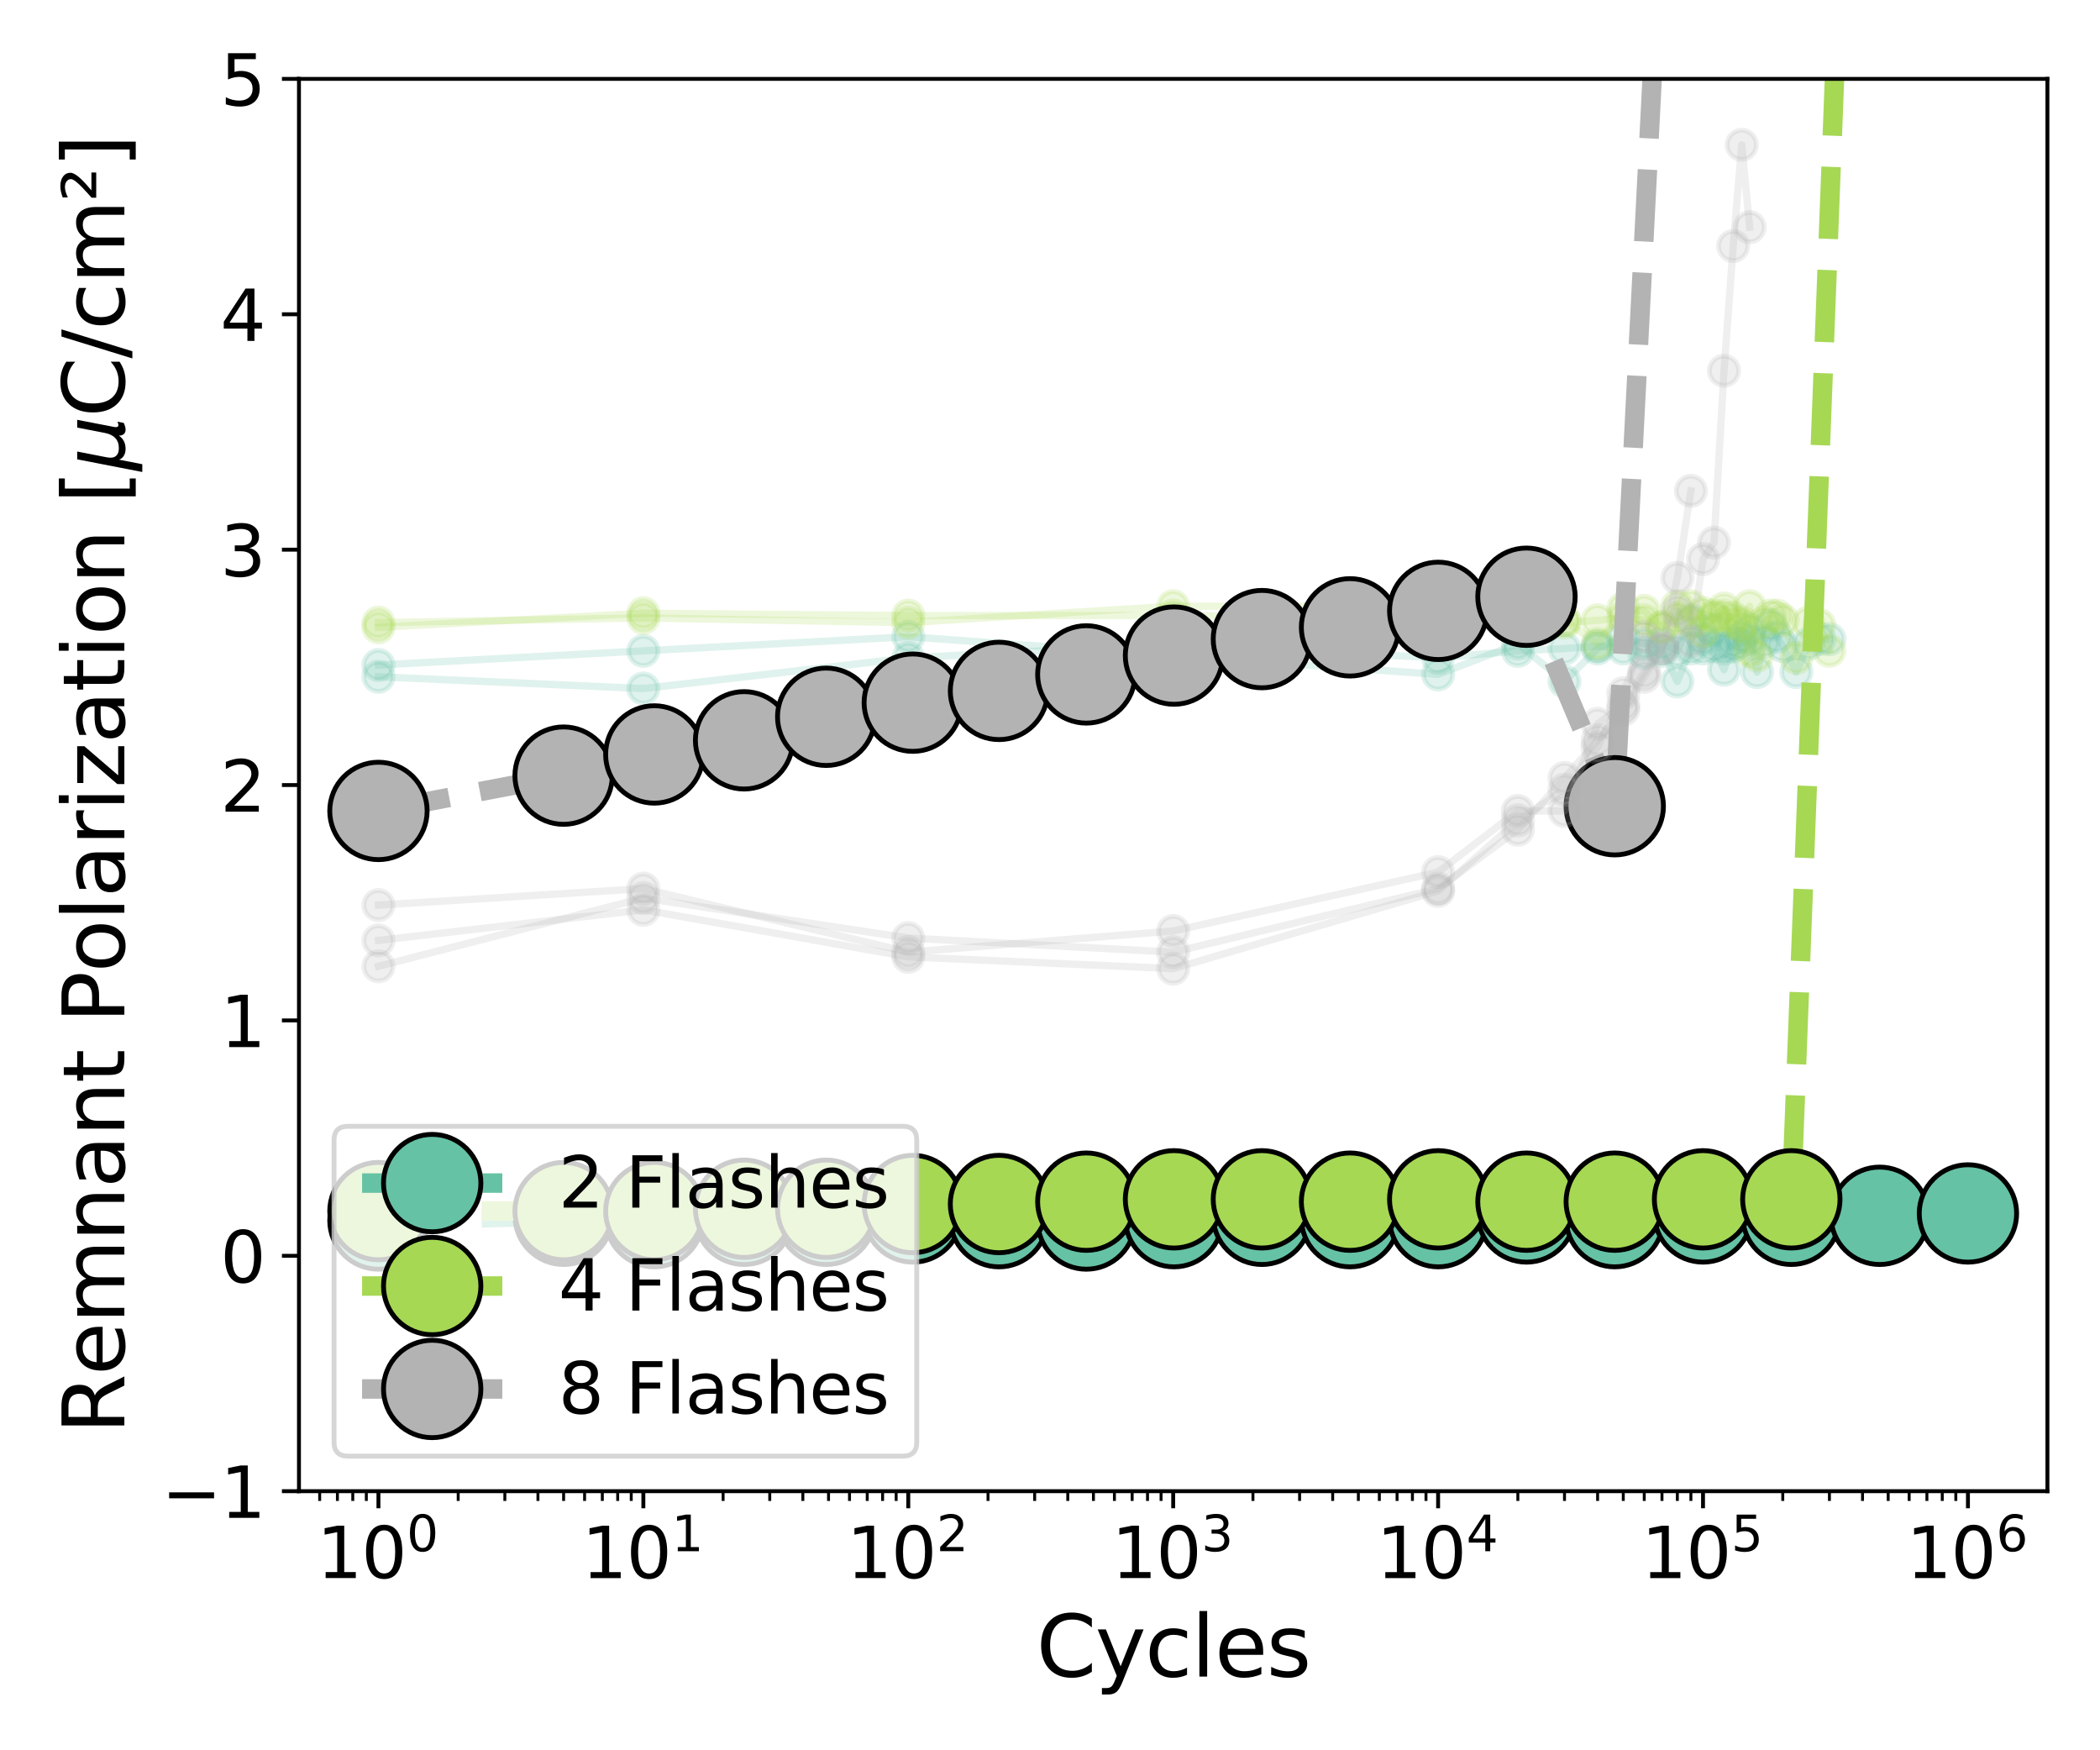 <?xml version="1.0" encoding="utf-8" standalone="no"?>
<!DOCTYPE svg PUBLIC "-//W3C//DTD SVG 1.1//EN"
  "http://www.w3.org/Graphics/SVG/1.1/DTD/svg11.dtd">
<svg height="359.28pt" version="1.1" viewBox="0 0 431.28 359.28" width="431.28pt" xmlns="http://www.w3.org/2000/svg" xmlns:xlink="http://www.w3.org/1999/xlink">
 <defs>
  <style type="text/css">*{stroke-linecap:butt;stroke-linejoin:round;}</style>
 </defs>
 <g id="figure_1">
  <g id="patch_1">
   <path d="M 0 359.28 
L 431.28 359.28 
L 431.28 0 
L 0 0 
z
" style="fill:#ffffff;"/>
  </g>
  <g id="axes_1">
   <g id="patch_2">
    <path d="M 61.4 306.2 
L 420.48 306.2 
L 420.48 16.2 
L 61.4 16.2 
z
" style="fill:#ffffff;"/>
   </g>
   <g id="matplotlib.axis_1">
    <g id="xtick_1">
     <g id="line2d_1">
      <defs>
       <path d="M 0 0 
L 0 3.5 
" id="m7e4cbf96a7" style="stroke:#000000;stroke-width:0.8;"/>
      </defs>
      <g>
       <use style="stroke:#000000;stroke-width:0.8;" x="77.722" xlink:href="#m7e4cbf96a7" y="306.2"/>
      </g>
     </g>
     <g id="text_1">
      <!-- $\mathdefault{10^{0}}$ -->
      <g transform="translate(65.05 324.142)scale(0.144 -0.144)">
       <defs>
        <path d="M 794 531 
L 1825 531 
L 1825 4091 
L 703 3866 
L 703 4441 
L 1819 4666 
L 2450 4666 
L 2450 531 
L 3481 531 
L 3481 0 
L 794 0 
L 794 531 
z
" id="DejaVuSans-31" transform="scale(0.016)"/>
        <path d="M 2034 4250 
Q 1547 4250 1301 3770 
Q 1056 3291 1056 2328 
Q 1056 1369 1301 889 
Q 1547 409 2034 409 
Q 2525 409 2770 889 
Q 3016 1369 3016 2328 
Q 3016 3291 2770 3770 
Q 2525 4250 2034 4250 
z
M 2034 4750 
Q 2819 4750 3233 4129 
Q 3647 3509 3647 2328 
Q 3647 1150 3233 529 
Q 2819 -91 2034 -91 
Q 1250 -91 836 529 
Q 422 1150 422 2328 
Q 422 3509 836 4129 
Q 1250 4750 2034 4750 
z
" id="DejaVuSans-30" transform="scale(0.016)"/>
       </defs>
       <use transform="translate(0 0.766)" xlink:href="#DejaVuSans-31"/>
       <use transform="translate(63.623 0.766)" xlink:href="#DejaVuSans-30"/>
       <use transform="translate(128.203 39.047)scale(0.7)" xlink:href="#DejaVuSans-30"/>
      </g>
     </g>
    </g>
    <g id="xtick_2">
     <g id="line2d_2">
      <g>
       <use style="stroke:#000000;stroke-width:0.8;" x="132.128" xlink:href="#m7e4cbf96a7" y="306.2"/>
      </g>
     </g>
     <g id="text_2">
      <!-- $\mathdefault{10^{1}}$ -->
      <g transform="translate(119.456 324.142)scale(0.144 -0.144)">
       <use transform="translate(0 0.684)" xlink:href="#DejaVuSans-31"/>
       <use transform="translate(63.623 0.684)" xlink:href="#DejaVuSans-30"/>
       <use transform="translate(128.203 38.966)scale(0.7)" xlink:href="#DejaVuSans-31"/>
      </g>
     </g>
    </g>
    <g id="xtick_3">
     <g id="line2d_3">
      <g>
       <use style="stroke:#000000;stroke-width:0.8;" x="186.534" xlink:href="#m7e4cbf96a7" y="306.2"/>
      </g>
     </g>
     <g id="text_3">
      <!-- $\mathdefault{10^{2}}$ -->
      <g transform="translate(173.862 324.142)scale(0.144 -0.144)">
       <defs>
        <path d="M 1228 531 
L 3431 531 
L 3431 0 
L 469 0 
L 469 531 
Q 828 903 1448 1529 
Q 2069 2156 2228 2338 
Q 2531 2678 2651 2914 
Q 2772 3150 2772 3378 
Q 2772 3750 2511 3984 
Q 2250 4219 1831 4219 
Q 1534 4219 1204 4116 
Q 875 4013 500 3803 
L 500 4441 
Q 881 4594 1212 4672 
Q 1544 4750 1819 4750 
Q 2544 4750 2975 4387 
Q 3406 4025 3406 3419 
Q 3406 3131 3298 2873 
Q 3191 2616 2906 2266 
Q 2828 2175 2409 1742 
Q 1991 1309 1228 531 
z
" id="DejaVuSans-32" transform="scale(0.016)"/>
       </defs>
       <use transform="translate(0 0.766)" xlink:href="#DejaVuSans-31"/>
       <use transform="translate(63.623 0.766)" xlink:href="#DejaVuSans-30"/>
       <use transform="translate(128.203 39.047)scale(0.7)" xlink:href="#DejaVuSans-32"/>
      </g>
     </g>
    </g>
    <g id="xtick_4">
     <g id="line2d_4">
      <g>
       <use style="stroke:#000000;stroke-width:0.8;" x="240.94" xlink:href="#m7e4cbf96a7" y="306.2"/>
      </g>
     </g>
     <g id="text_4">
      <!-- $\mathdefault{10^{3}}$ -->
      <g transform="translate(228.268 324.142)scale(0.144 -0.144)">
       <defs>
        <path d="M 2597 2516 
Q 3050 2419 3304 2112 
Q 3559 1806 3559 1356 
Q 3559 666 3084 287 
Q 2609 -91 1734 -91 
Q 1441 -91 1130 -33 
Q 819 25 488 141 
L 488 750 
Q 750 597 1062 519 
Q 1375 441 1716 441 
Q 2309 441 2620 675 
Q 2931 909 2931 1356 
Q 2931 1769 2642 2001 
Q 2353 2234 1838 2234 
L 1294 2234 
L 1294 2753 
L 1863 2753 
Q 2328 2753 2575 2939 
Q 2822 3125 2822 3475 
Q 2822 3834 2567 4026 
Q 2313 4219 1838 4219 
Q 1578 4219 1281 4162 
Q 984 4106 628 3988 
L 628 4550 
Q 988 4650 1302 4700 
Q 1616 4750 1894 4750 
Q 2613 4750 3031 4423 
Q 3450 4097 3450 3541 
Q 3450 3153 3228 2886 
Q 3006 2619 2597 2516 
z
" id="DejaVuSans-33" transform="scale(0.016)"/>
       </defs>
       <use transform="translate(0 0.766)" xlink:href="#DejaVuSans-31"/>
       <use transform="translate(63.623 0.766)" xlink:href="#DejaVuSans-30"/>
       <use transform="translate(128.203 39.047)scale(0.7)" xlink:href="#DejaVuSans-33"/>
      </g>
     </g>
    </g>
    <g id="xtick_5">
     <g id="line2d_5">
      <g>
       <use style="stroke:#000000;stroke-width:0.8;" x="295.346" xlink:href="#m7e4cbf96a7" y="306.2"/>
      </g>
     </g>
     <g id="text_5">
      <!-- $\mathdefault{10^{4}}$ -->
      <g transform="translate(282.674 324.142)scale(0.144 -0.144)">
       <defs>
        <path d="M 2419 4116 
L 825 1625 
L 2419 1625 
L 2419 4116 
z
M 2253 4666 
L 3047 4666 
L 3047 1625 
L 3713 1625 
L 3713 1100 
L 3047 1100 
L 3047 0 
L 2419 0 
L 2419 1100 
L 313 1100 
L 313 1709 
L 2253 4666 
z
" id="DejaVuSans-34" transform="scale(0.016)"/>
       </defs>
       <use transform="translate(0 0.684)" xlink:href="#DejaVuSans-31"/>
       <use transform="translate(63.623 0.684)" xlink:href="#DejaVuSans-30"/>
       <use transform="translate(128.203 38.966)scale(0.7)" xlink:href="#DejaVuSans-34"/>
      </g>
     </g>
    </g>
    <g id="xtick_6">
     <g id="line2d_6">
      <g>
       <use style="stroke:#000000;stroke-width:0.8;" x="349.752" xlink:href="#m7e4cbf96a7" y="306.2"/>
      </g>
     </g>
     <g id="text_6">
      <!-- $\mathdefault{10^{5}}$ -->
      <g transform="translate(337.08 324.142)scale(0.144 -0.144)">
       <defs>
        <path d="M 691 4666 
L 3169 4666 
L 3169 4134 
L 1269 4134 
L 1269 2991 
Q 1406 3038 1543 3061 
Q 1681 3084 1819 3084 
Q 2600 3084 3056 2656 
Q 3513 2228 3513 1497 
Q 3513 744 3044 326 
Q 2575 -91 1722 -91 
Q 1428 -91 1123 -41 
Q 819 9 494 109 
L 494 744 
Q 775 591 1075 516 
Q 1375 441 1709 441 
Q 2250 441 2565 725 
Q 2881 1009 2881 1497 
Q 2881 1984 2565 2268 
Q 2250 2553 1709 2553 
Q 1456 2553 1204 2497 
Q 953 2441 691 2322 
L 691 4666 
z
" id="DejaVuSans-35" transform="scale(0.016)"/>
       </defs>
       <use transform="translate(0 0.684)" xlink:href="#DejaVuSans-31"/>
       <use transform="translate(63.623 0.684)" xlink:href="#DejaVuSans-30"/>
       <use transform="translate(128.203 38.966)scale(0.7)" xlink:href="#DejaVuSans-35"/>
      </g>
     </g>
    </g>
    <g id="xtick_7">
     <g id="line2d_7">
      <g>
       <use style="stroke:#000000;stroke-width:0.8;" x="404.158" xlink:href="#m7e4cbf96a7" y="306.2"/>
      </g>
     </g>
     <g id="text_7">
      <!-- $\mathdefault{10^{6}}$ -->
      <g transform="translate(391.486 324.142)scale(0.144 -0.144)">
       <defs>
        <path d="M 2113 2584 
Q 1688 2584 1439 2293 
Q 1191 2003 1191 1497 
Q 1191 994 1439 701 
Q 1688 409 2113 409 
Q 2538 409 2786 701 
Q 3034 994 3034 1497 
Q 3034 2003 2786 2293 
Q 2538 2584 2113 2584 
z
M 3366 4563 
L 3366 3988 
Q 3128 4100 2886 4159 
Q 2644 4219 2406 4219 
Q 1781 4219 1451 3797 
Q 1122 3375 1075 2522 
Q 1259 2794 1537 2939 
Q 1816 3084 2150 3084 
Q 2853 3084 3261 2657 
Q 3669 2231 3669 1497 
Q 3669 778 3244 343 
Q 2819 -91 2113 -91 
Q 1303 -91 875 529 
Q 447 1150 447 2328 
Q 447 3434 972 4092 
Q 1497 4750 2381 4750 
Q 2619 4750 2861 4703 
Q 3103 4656 3366 4563 
z
" id="DejaVuSans-36" transform="scale(0.016)"/>
       </defs>
       <use transform="translate(0 0.766)" xlink:href="#DejaVuSans-31"/>
       <use transform="translate(63.623 0.766)" xlink:href="#DejaVuSans-30"/>
       <use transform="translate(128.203 39.047)scale(0.7)" xlink:href="#DejaVuSans-36"/>
      </g>
     </g>
    </g>
    <g id="xtick_8">
     <g id="line2d_8">
      <defs>
       <path d="M 0 0 
L 0 2 
" id="mec764f5326" style="stroke:#000000;stroke-width:0.6;"/>
      </defs>
      <g>
       <use style="stroke:#000000;stroke-width:0.6;" x="65.652" xlink:href="#mec764f5326" y="306.2"/>
      </g>
     </g>
    </g>
    <g id="xtick_9">
     <g id="line2d_9">
      <g>
       <use style="stroke:#000000;stroke-width:0.6;" x="69.294" xlink:href="#mec764f5326" y="306.2"/>
      </g>
     </g>
    </g>
    <g id="xtick_10">
     <g id="line2d_10">
      <g>
       <use style="stroke:#000000;stroke-width:0.6;" x="72.45" xlink:href="#mec764f5326" y="306.2"/>
      </g>
     </g>
    </g>
    <g id="xtick_11">
     <g id="line2d_11">
      <g>
       <use style="stroke:#000000;stroke-width:0.6;" x="75.233" xlink:href="#mec764f5326" y="306.2"/>
      </g>
     </g>
    </g>
    <g id="xtick_12">
     <g id="line2d_12">
      <g>
       <use style="stroke:#000000;stroke-width:0.6;" x="94.1" xlink:href="#mec764f5326" y="306.2"/>
      </g>
     </g>
    </g>
    <g id="xtick_13">
     <g id="line2d_13">
      <g>
       <use style="stroke:#000000;stroke-width:0.6;" x="103.68" xlink:href="#mec764f5326" y="306.2"/>
      </g>
     </g>
    </g>
    <g id="xtick_14">
     <g id="line2d_14">
      <g>
       <use style="stroke:#000000;stroke-width:0.6;" x="110.478" xlink:href="#mec764f5326" y="306.2"/>
      </g>
     </g>
    </g>
    <g id="xtick_15">
     <g id="line2d_15">
      <g>
       <use style="stroke:#000000;stroke-width:0.6;" x="115.75" xlink:href="#mec764f5326" y="306.2"/>
      </g>
     </g>
    </g>
    <g id="xtick_16">
     <g id="line2d_16">
      <g>
       <use style="stroke:#000000;stroke-width:0.6;" x="120.058" xlink:href="#mec764f5326" y="306.2"/>
      </g>
     </g>
    </g>
    <g id="xtick_17">
     <g id="line2d_17">
      <g>
       <use style="stroke:#000000;stroke-width:0.6;" x="123.7" xlink:href="#mec764f5326" y="306.2"/>
      </g>
     </g>
    </g>
    <g id="xtick_18">
     <g id="line2d_18">
      <g>
       <use style="stroke:#000000;stroke-width:0.6;" x="126.856" xlink:href="#mec764f5326" y="306.2"/>
      </g>
     </g>
    </g>
    <g id="xtick_19">
     <g id="line2d_19">
      <g>
       <use style="stroke:#000000;stroke-width:0.6;" x="129.639" xlink:href="#mec764f5326" y="306.2"/>
      </g>
     </g>
    </g>
    <g id="xtick_20">
     <g id="line2d_20">
      <g>
       <use style="stroke:#000000;stroke-width:0.6;" x="148.506" xlink:href="#mec764f5326" y="306.2"/>
      </g>
     </g>
    </g>
    <g id="xtick_21">
     <g id="line2d_21">
      <g>
       <use style="stroke:#000000;stroke-width:0.6;" x="158.086" xlink:href="#mec764f5326" y="306.2"/>
      </g>
     </g>
    </g>
    <g id="xtick_22">
     <g id="line2d_22">
      <g>
       <use style="stroke:#000000;stroke-width:0.6;" x="164.884" xlink:href="#mec764f5326" y="306.2"/>
      </g>
     </g>
    </g>
    <g id="xtick_23">
     <g id="line2d_23">
      <g>
       <use style="stroke:#000000;stroke-width:0.6;" x="170.156" xlink:href="#mec764f5326" y="306.2"/>
      </g>
     </g>
    </g>
    <g id="xtick_24">
     <g id="line2d_24">
      <g>
       <use style="stroke:#000000;stroke-width:0.6;" x="174.464" xlink:href="#mec764f5326" y="306.2"/>
      </g>
     </g>
    </g>
    <g id="xtick_25">
     <g id="line2d_25">
      <g>
       <use style="stroke:#000000;stroke-width:0.6;" x="178.106" xlink:href="#mec764f5326" y="306.2"/>
      </g>
     </g>
    </g>
    <g id="xtick_26">
     <g id="line2d_26">
      <g>
       <use style="stroke:#000000;stroke-width:0.6;" x="181.262" xlink:href="#mec764f5326" y="306.2"/>
      </g>
     </g>
    </g>
    <g id="xtick_27">
     <g id="line2d_27">
      <g>
       <use style="stroke:#000000;stroke-width:0.6;" x="184.045" xlink:href="#mec764f5326" y="306.2"/>
      </g>
     </g>
    </g>
    <g id="xtick_28">
     <g id="line2d_28">
      <g>
       <use style="stroke:#000000;stroke-width:0.6;" x="202.912" xlink:href="#mec764f5326" y="306.2"/>
      </g>
     </g>
    </g>
    <g id="xtick_29">
     <g id="line2d_29">
      <g>
       <use style="stroke:#000000;stroke-width:0.6;" x="212.492" xlink:href="#mec764f5326" y="306.2"/>
      </g>
     </g>
    </g>
    <g id="xtick_30">
     <g id="line2d_30">
      <g>
       <use style="stroke:#000000;stroke-width:0.6;" x="219.29" xlink:href="#mec764f5326" y="306.2"/>
      </g>
     </g>
    </g>
    <g id="xtick_31">
     <g id="line2d_31">
      <g>
       <use style="stroke:#000000;stroke-width:0.6;" x="224.562" xlink:href="#mec764f5326" y="306.2"/>
      </g>
     </g>
    </g>
    <g id="xtick_32">
     <g id="line2d_32">
      <g>
       <use style="stroke:#000000;stroke-width:0.6;" x="228.87" xlink:href="#mec764f5326" y="306.2"/>
      </g>
     </g>
    </g>
    <g id="xtick_33">
     <g id="line2d_33">
      <g>
       <use style="stroke:#000000;stroke-width:0.6;" x="232.512" xlink:href="#mec764f5326" y="306.2"/>
      </g>
     </g>
    </g>
    <g id="xtick_34">
     <g id="line2d_34">
      <g>
       <use style="stroke:#000000;stroke-width:0.6;" x="235.667" xlink:href="#mec764f5326" y="306.2"/>
      </g>
     </g>
    </g>
    <g id="xtick_35">
     <g id="line2d_35">
      <g>
       <use style="stroke:#000000;stroke-width:0.6;" x="238.45" xlink:href="#mec764f5326" y="306.2"/>
      </g>
     </g>
    </g>
    <g id="xtick_36">
     <g id="line2d_36">
      <g>
       <use style="stroke:#000000;stroke-width:0.6;" x="257.318" xlink:href="#mec764f5326" y="306.2"/>
      </g>
     </g>
    </g>
    <g id="xtick_37">
     <g id="line2d_37">
      <g>
       <use style="stroke:#000000;stroke-width:0.6;" x="266.898" xlink:href="#mec764f5326" y="306.2"/>
      </g>
     </g>
    </g>
    <g id="xtick_38">
     <g id="line2d_38">
      <g>
       <use style="stroke:#000000;stroke-width:0.6;" x="273.696" xlink:href="#mec764f5326" y="306.2"/>
      </g>
     </g>
    </g>
    <g id="xtick_39">
     <g id="line2d_39">
      <g>
       <use style="stroke:#000000;stroke-width:0.6;" x="278.968" xlink:href="#mec764f5326" y="306.2"/>
      </g>
     </g>
    </g>
    <g id="xtick_40">
     <g id="line2d_40">
      <g>
       <use style="stroke:#000000;stroke-width:0.6;" x="283.276" xlink:href="#mec764f5326" y="306.2"/>
      </g>
     </g>
    </g>
    <g id="xtick_41">
     <g id="line2d_41">
      <g>
       <use style="stroke:#000000;stroke-width:0.6;" x="286.918" xlink:href="#mec764f5326" y="306.2"/>
      </g>
     </g>
    </g>
    <g id="xtick_42">
     <g id="line2d_42">
      <g>
       <use style="stroke:#000000;stroke-width:0.6;" x="290.073" xlink:href="#mec764f5326" y="306.2"/>
      </g>
     </g>
    </g>
    <g id="xtick_43">
     <g id="line2d_43">
      <g>
       <use style="stroke:#000000;stroke-width:0.6;" x="292.856" xlink:href="#mec764f5326" y="306.2"/>
      </g>
     </g>
    </g>
    <g id="xtick_44">
     <g id="line2d_44">
      <g>
       <use style="stroke:#000000;stroke-width:0.6;" x="311.724" xlink:href="#mec764f5326" y="306.2"/>
      </g>
     </g>
    </g>
    <g id="xtick_45">
     <g id="line2d_45">
      <g>
       <use style="stroke:#000000;stroke-width:0.6;" x="321.304" xlink:href="#mec764f5326" y="306.2"/>
      </g>
     </g>
    </g>
    <g id="xtick_46">
     <g id="line2d_46">
      <g>
       <use style="stroke:#000000;stroke-width:0.6;" x="328.102" xlink:href="#mec764f5326" y="306.2"/>
      </g>
     </g>
    </g>
    <g id="xtick_47">
     <g id="line2d_47">
      <g>
       <use style="stroke:#000000;stroke-width:0.6;" x="333.374" xlink:href="#mec764f5326" y="306.2"/>
      </g>
     </g>
    </g>
    <g id="xtick_48">
     <g id="line2d_48">
      <g>
       <use style="stroke:#000000;stroke-width:0.6;" x="337.682" xlink:href="#mec764f5326" y="306.2"/>
      </g>
     </g>
    </g>
    <g id="xtick_49">
     <g id="line2d_49">
      <g>
       <use style="stroke:#000000;stroke-width:0.6;" x="341.324" xlink:href="#mec764f5326" y="306.2"/>
      </g>
     </g>
    </g>
    <g id="xtick_50">
     <g id="line2d_50">
      <g>
       <use style="stroke:#000000;stroke-width:0.6;" x="344.479" xlink:href="#mec764f5326" y="306.2"/>
      </g>
     </g>
    </g>
    <g id="xtick_51">
     <g id="line2d_51">
      <g>
       <use style="stroke:#000000;stroke-width:0.6;" x="347.262" xlink:href="#mec764f5326" y="306.2"/>
      </g>
     </g>
    </g>
    <g id="xtick_52">
     <g id="line2d_52">
      <g>
       <use style="stroke:#000000;stroke-width:0.6;" x="366.13" xlink:href="#mec764f5326" y="306.2"/>
      </g>
     </g>
    </g>
    <g id="xtick_53">
     <g id="line2d_53">
      <g>
       <use style="stroke:#000000;stroke-width:0.6;" x="375.71" xlink:href="#mec764f5326" y="306.2"/>
      </g>
     </g>
    </g>
    <g id="xtick_54">
     <g id="line2d_54">
      <g>
       <use style="stroke:#000000;stroke-width:0.6;" x="382.508" xlink:href="#mec764f5326" y="306.2"/>
      </g>
     </g>
    </g>
    <g id="xtick_55">
     <g id="line2d_55">
      <g>
       <use style="stroke:#000000;stroke-width:0.6;" x="387.78" xlink:href="#mec764f5326" y="306.2"/>
      </g>
     </g>
    </g>
    <g id="xtick_56">
     <g id="line2d_56">
      <g>
       <use style="stroke:#000000;stroke-width:0.6;" x="392.088" xlink:href="#mec764f5326" y="306.2"/>
      </g>
     </g>
    </g>
    <g id="xtick_57">
     <g id="line2d_57">
      <g>
       <use style="stroke:#000000;stroke-width:0.6;" x="395.73" xlink:href="#mec764f5326" y="306.2"/>
      </g>
     </g>
    </g>
    <g id="xtick_58">
     <g id="line2d_58">
      <g>
       <use style="stroke:#000000;stroke-width:0.6;" x="398.885" xlink:href="#mec764f5326" y="306.2"/>
      </g>
     </g>
    </g>
    <g id="xtick_59">
     <g id="line2d_59">
      <g>
       <use style="stroke:#000000;stroke-width:0.6;" x="401.668" xlink:href="#mec764f5326" y="306.2"/>
      </g>
     </g>
    </g>
    <g id="text_8">
     <!-- Cycles -->
     <g transform="translate(212.825 344.266)scale(0.173 -0.173)">
      <defs>
       <path d="M 4122 4306 
L 4122 3641 
Q 3803 3938 3442 4084 
Q 3081 4231 2675 4231 
Q 1875 4231 1450 3742 
Q 1025 3253 1025 2328 
Q 1025 1406 1450 917 
Q 1875 428 2675 428 
Q 3081 428 3442 575 
Q 3803 722 4122 1019 
L 4122 359 
Q 3791 134 3420 21 
Q 3050 -91 2638 -91 
Q 1578 -91 968 557 
Q 359 1206 359 2328 
Q 359 3453 968 4101 
Q 1578 4750 2638 4750 
Q 3056 4750 3426 4639 
Q 3797 4528 4122 4306 
z
" id="DejaVuSans-43" transform="scale(0.016)"/>
       <path d="M 2059 -325 
Q 1816 -950 1584 -1140 
Q 1353 -1331 966 -1331 
L 506 -1331 
L 506 -850 
L 844 -850 
Q 1081 -850 1212 -737 
Q 1344 -625 1503 -206 
L 1606 56 
L 191 3500 
L 800 3500 
L 1894 763 
L 2988 3500 
L 3597 3500 
L 2059 -325 
z
" id="DejaVuSans-79" transform="scale(0.016)"/>
       <path d="M 3122 3366 
L 3122 2828 
Q 2878 2963 2633 3030 
Q 2388 3097 2138 3097 
Q 1578 3097 1268 2742 
Q 959 2388 959 1747 
Q 959 1106 1268 751 
Q 1578 397 2138 397 
Q 2388 397 2633 464 
Q 2878 531 3122 666 
L 3122 134 
Q 2881 22 2623 -34 
Q 2366 -91 2075 -91 
Q 1284 -91 818 406 
Q 353 903 353 1747 
Q 353 2603 823 3093 
Q 1294 3584 2113 3584 
Q 2378 3584 2631 3529 
Q 2884 3475 3122 3366 
z
" id="DejaVuSans-63" transform="scale(0.016)"/>
       <path d="M 603 4863 
L 1178 4863 
L 1178 0 
L 603 0 
L 603 4863 
z
" id="DejaVuSans-6c" transform="scale(0.016)"/>
       <path d="M 3597 1894 
L 3597 1613 
L 953 1613 
Q 991 1019 1311 708 
Q 1631 397 2203 397 
Q 2534 397 2845 478 
Q 3156 559 3463 722 
L 3463 178 
Q 3153 47 2828 -22 
Q 2503 -91 2169 -91 
Q 1331 -91 842 396 
Q 353 884 353 1716 
Q 353 2575 817 3079 
Q 1281 3584 2069 3584 
Q 2775 3584 3186 3129 
Q 3597 2675 3597 1894 
z
M 3022 2063 
Q 3016 2534 2758 2815 
Q 2500 3097 2075 3097 
Q 1594 3097 1305 2825 
Q 1016 2553 972 2059 
L 3022 2063 
z
" id="DejaVuSans-65" transform="scale(0.016)"/>
       <path d="M 2834 3397 
L 2834 2853 
Q 2591 2978 2328 3040 
Q 2066 3103 1784 3103 
Q 1356 3103 1142 2972 
Q 928 2841 928 2578 
Q 928 2378 1081 2264 
Q 1234 2150 1697 2047 
L 1894 2003 
Q 2506 1872 2764 1633 
Q 3022 1394 3022 966 
Q 3022 478 2636 193 
Q 2250 -91 1575 -91 
Q 1294 -91 989 -36 
Q 684 19 347 128 
L 347 722 
Q 666 556 975 473 
Q 1284 391 1588 391 
Q 1994 391 2212 530 
Q 2431 669 2431 922 
Q 2431 1156 2273 1281 
Q 2116 1406 1581 1522 
L 1381 1569 
Q 847 1681 609 1914 
Q 372 2147 372 2553 
Q 372 3047 722 3315 
Q 1072 3584 1716 3584 
Q 2034 3584 2315 3537 
Q 2597 3491 2834 3397 
z
" id="DejaVuSans-73" transform="scale(0.016)"/>
      </defs>
      <use xlink:href="#DejaVuSans-43"/>
      <use x="69.824" xlink:href="#DejaVuSans-79"/>
      <use x="129.004" xlink:href="#DejaVuSans-63"/>
      <use x="183.984" xlink:href="#DejaVuSans-6c"/>
      <use x="211.768" xlink:href="#DejaVuSans-65"/>
      <use x="273.291" xlink:href="#DejaVuSans-73"/>
     </g>
    </g>
   </g>
   <g id="matplotlib.axis_2">
    <g id="ytick_1">
     <g id="line2d_60">
      <defs>
       <path d="M 0 0 
L -3.5 0 
" id="m6be6a84ea2" style="stroke:#000000;stroke-width:0.8;"/>
      </defs>
      <g>
       <use style="stroke:#000000;stroke-width:0.8;" x="61.4" xlink:href="#m6be6a84ea2" y="306.2"/>
      </g>
     </g>
     <g id="text_9">
      <!-- −1 -->
      <g transform="translate(33.172 311.671)scale(0.144 -0.144)">
       <defs>
        <path d="M 678 2272 
L 4684 2272 
L 4684 1741 
L 678 1741 
L 678 2272 
z
" id="DejaVuSans-2212" transform="scale(0.016)"/>
       </defs>
       <use xlink:href="#DejaVuSans-2212"/>
       <use x="83.789" xlink:href="#DejaVuSans-31"/>
      </g>
     </g>
    </g>
    <g id="ytick_2">
     <g id="line2d_61">
      <g>
       <use style="stroke:#000000;stroke-width:0.8;" x="61.4" xlink:href="#m6be6a84ea2" y="257.866"/>
      </g>
     </g>
     <g id="text_10">
      <!-- 0 -->
      <g transform="translate(45.238 263.337)scale(0.144 -0.144)">
       <use xlink:href="#DejaVuSans-30"/>
      </g>
     </g>
    </g>
    <g id="ytick_3">
     <g id="line2d_62">
      <g>
       <use style="stroke:#000000;stroke-width:0.8;" x="61.4" xlink:href="#m6be6a84ea2" y="209.533"/>
      </g>
     </g>
     <g id="text_11">
      <!-- 1 -->
      <g transform="translate(45.238 215.004)scale(0.144 -0.144)">
       <use xlink:href="#DejaVuSans-31"/>
      </g>
     </g>
    </g>
    <g id="ytick_4">
     <g id="line2d_63">
      <g>
       <use style="stroke:#000000;stroke-width:0.8;" x="61.4" xlink:href="#m6be6a84ea2" y="161.2"/>
      </g>
     </g>
     <g id="text_12">
      <!-- 2 -->
      <g transform="translate(45.238 166.671)scale(0.144 -0.144)">
       <use xlink:href="#DejaVuSans-32"/>
      </g>
     </g>
    </g>
    <g id="ytick_5">
     <g id="line2d_64">
      <g>
       <use style="stroke:#000000;stroke-width:0.8;" x="61.4" xlink:href="#m6be6a84ea2" y="112.867"/>
      </g>
     </g>
     <g id="text_13">
      <!-- 3 -->
      <g transform="translate(45.238 118.337)scale(0.144 -0.144)">
       <use xlink:href="#DejaVuSans-33"/>
      </g>
     </g>
    </g>
    <g id="ytick_6">
     <g id="line2d_65">
      <g>
       <use style="stroke:#000000;stroke-width:0.8;" x="61.4" xlink:href="#m6be6a84ea2" y="64.533"/>
      </g>
     </g>
     <g id="text_14">
      <!-- 4 -->
      <g transform="translate(45.238 70.004)scale(0.144 -0.144)">
       <use xlink:href="#DejaVuSans-34"/>
      </g>
     </g>
    </g>
    <g id="ytick_7">
     <g id="line2d_66">
      <g>
       <use style="stroke:#000000;stroke-width:0.8;" x="61.4" xlink:href="#m6be6a84ea2" y="16.2"/>
      </g>
     </g>
     <g id="text_15">
      <!-- 5 -->
      <g transform="translate(45.238 21.671)scale(0.144 -0.144)">
       <use xlink:href="#DejaVuSans-35"/>
      </g>
     </g>
    </g>
    <g id="text_16">
     <!-- Remnant Polarization [$\mu$C/cm²] -->
     <g transform="translate(25.543 294.429)rotate(-90)scale(0.173 -0.173)">
      <defs>
       <path d="M 2841 2188 
Q 3044 2119 3236 1894 
Q 3428 1669 3622 1275 
L 4263 0 
L 3584 0 
L 2988 1197 
Q 2756 1666 2539 1819 
Q 2322 1972 1947 1972 
L 1259 1972 
L 1259 0 
L 628 0 
L 628 4666 
L 2053 4666 
Q 2853 4666 3247 4331 
Q 3641 3997 3641 3322 
Q 3641 2881 3436 2590 
Q 3231 2300 2841 2188 
z
M 1259 4147 
L 1259 2491 
L 2053 2491 
Q 2509 2491 2742 2702 
Q 2975 2913 2975 3322 
Q 2975 3731 2742 3939 
Q 2509 4147 2053 4147 
L 1259 4147 
z
" id="DejaVuSans-52" transform="scale(0.016)"/>
       <path d="M 3328 2828 
Q 3544 3216 3844 3400 
Q 4144 3584 4550 3584 
Q 5097 3584 5394 3201 
Q 5691 2819 5691 2113 
L 5691 0 
L 5113 0 
L 5113 2094 
Q 5113 2597 4934 2840 
Q 4756 3084 4391 3084 
Q 3944 3084 3684 2787 
Q 3425 2491 3425 1978 
L 3425 0 
L 2847 0 
L 2847 2094 
Q 2847 2600 2669 2842 
Q 2491 3084 2119 3084 
Q 1678 3084 1418 2786 
Q 1159 2488 1159 1978 
L 1159 0 
L 581 0 
L 581 3500 
L 1159 3500 
L 1159 2956 
Q 1356 3278 1631 3431 
Q 1906 3584 2284 3584 
Q 2666 3584 2933 3390 
Q 3200 3197 3328 2828 
z
" id="DejaVuSans-6d" transform="scale(0.016)"/>
       <path d="M 3513 2113 
L 3513 0 
L 2938 0 
L 2938 2094 
Q 2938 2591 2744 2837 
Q 2550 3084 2163 3084 
Q 1697 3084 1428 2787 
Q 1159 2491 1159 1978 
L 1159 0 
L 581 0 
L 581 3500 
L 1159 3500 
L 1159 2956 
Q 1366 3272 1645 3428 
Q 1925 3584 2291 3584 
Q 2894 3584 3203 3211 
Q 3513 2838 3513 2113 
z
" id="DejaVuSans-6e" transform="scale(0.016)"/>
       <path d="M 2194 1759 
Q 1497 1759 1228 1600 
Q 959 1441 959 1056 
Q 959 750 1161 570 
Q 1363 391 1709 391 
Q 2188 391 2477 730 
Q 2766 1069 2766 1631 
L 2766 1759 
L 2194 1759 
z
M 3341 1997 
L 3341 0 
L 2766 0 
L 2766 531 
Q 2569 213 2275 61 
Q 1981 -91 1556 -91 
Q 1019 -91 701 211 
Q 384 513 384 1019 
Q 384 1609 779 1909 
Q 1175 2209 1959 2209 
L 2766 2209 
L 2766 2266 
Q 2766 2663 2505 2880 
Q 2244 3097 1772 3097 
Q 1472 3097 1187 3025 
Q 903 2953 641 2809 
L 641 3341 
Q 956 3463 1253 3523 
Q 1550 3584 1831 3584 
Q 2591 3584 2966 3190 
Q 3341 2797 3341 1997 
z
" id="DejaVuSans-61" transform="scale(0.016)"/>
       <path d="M 1172 4494 
L 1172 3500 
L 2356 3500 
L 2356 3053 
L 1172 3053 
L 1172 1153 
Q 1172 725 1289 603 
Q 1406 481 1766 481 
L 2356 481 
L 2356 0 
L 1766 0 
Q 1100 0 847 248 
Q 594 497 594 1153 
L 594 3053 
L 172 3053 
L 172 3500 
L 594 3500 
L 594 4494 
L 1172 4494 
z
" id="DejaVuSans-74" transform="scale(0.016)"/>
       <path id="DejaVuSans-20" transform="scale(0.016)"/>
       <path d="M 1259 4147 
L 1259 2394 
L 2053 2394 
Q 2494 2394 2734 2622 
Q 2975 2850 2975 3272 
Q 2975 3691 2734 3919 
Q 2494 4147 2053 4147 
L 1259 4147 
z
M 628 4666 
L 2053 4666 
Q 2838 4666 3239 4311 
Q 3641 3956 3641 3272 
Q 3641 2581 3239 2228 
Q 2838 1875 2053 1875 
L 1259 1875 
L 1259 0 
L 628 0 
L 628 4666 
z
" id="DejaVuSans-50" transform="scale(0.016)"/>
       <path d="M 1959 3097 
Q 1497 3097 1228 2736 
Q 959 2375 959 1747 
Q 959 1119 1226 758 
Q 1494 397 1959 397 
Q 2419 397 2687 759 
Q 2956 1122 2956 1747 
Q 2956 2369 2687 2733 
Q 2419 3097 1959 3097 
z
M 1959 3584 
Q 2709 3584 3137 3096 
Q 3566 2609 3566 1747 
Q 3566 888 3137 398 
Q 2709 -91 1959 -91 
Q 1206 -91 779 398 
Q 353 888 353 1747 
Q 353 2609 779 3096 
Q 1206 3584 1959 3584 
z
" id="DejaVuSans-6f" transform="scale(0.016)"/>
       <path d="M 2631 2963 
Q 2534 3019 2420 3045 
Q 2306 3072 2169 3072 
Q 1681 3072 1420 2755 
Q 1159 2438 1159 1844 
L 1159 0 
L 581 0 
L 581 3500 
L 1159 3500 
L 1159 2956 
Q 1341 3275 1631 3429 
Q 1922 3584 2338 3584 
Q 2397 3584 2469 3576 
Q 2541 3569 2628 3553 
L 2631 2963 
z
" id="DejaVuSans-72" transform="scale(0.016)"/>
       <path d="M 603 3500 
L 1178 3500 
L 1178 0 
L 603 0 
L 603 3500 
z
M 603 4863 
L 1178 4863 
L 1178 4134 
L 603 4134 
L 603 4863 
z
" id="DejaVuSans-69" transform="scale(0.016)"/>
       <path d="M 353 3500 
L 3084 3500 
L 3084 2975 
L 922 459 
L 3084 459 
L 3084 0 
L 275 0 
L 275 525 
L 2438 3041 
L 353 3041 
L 353 3500 
z
" id="DejaVuSans-7a" transform="scale(0.016)"/>
       <path d="M 550 4863 
L 1875 4863 
L 1875 4416 
L 1125 4416 
L 1125 -397 
L 1875 -397 
L 1875 -844 
L 550 -844 
L 550 4863 
z
" id="DejaVuSans-5b" transform="scale(0.016)"/>
       <path d="M -84 -1331 
L 856 3500 
L 1434 3500 
L 1009 1322 
Q 997 1256 987 1175 
Q 978 1094 978 1013 
Q 978 722 1161 565 
Q 1344 409 1684 409 
Q 2147 409 2431 671 
Q 2716 934 2816 1459 
L 3213 3500 
L 3788 3500 
L 3266 809 
Q 3253 750 3248 706 
Q 3244 663 3244 628 
Q 3244 531 3283 486 
Q 3322 441 3406 441 
Q 3438 441 3492 456 
Q 3547 472 3647 513 
L 3559 50 
Q 3422 -19 3297 -55 
Q 3172 -91 3053 -91 
Q 2847 -91 2730 40 
Q 2613 172 2613 403 
Q 2438 153 2195 31 
Q 1953 -91 1625 -91 
Q 1334 -91 1117 43 
Q 900 178 831 397 
L 494 -1331 
L -84 -1331 
z
" id="DejaVuSans-Oblique-3bc" transform="scale(0.016)"/>
       <path d="M 1625 4666 
L 2156 4666 
L 531 -594 
L 0 -594 
L 1625 4666 
z
" id="DejaVuSans-2f" transform="scale(0.016)"/>
       <path d="M 838 2444 
L 2163 2444 
L 2163 2088 
L 294 2088 
L 294 2431 
Q 400 2528 597 2703 
Q 1672 3656 1672 3950 
Q 1672 4156 1509 4282 
Q 1347 4409 1081 4409 
Q 919 4409 728 4354 
Q 538 4300 313 4191 
L 313 4575 
Q 553 4663 761 4706 
Q 969 4750 1147 4750 
Q 1600 4750 1872 4544 
Q 2144 4338 2144 4000 
Q 2144 3566 1109 2678 
Q 934 2528 838 2444 
z
" id="DejaVuSans-b2" transform="scale(0.016)"/>
       <path d="M 1947 4863 
L 1947 -844 
L 622 -844 
L 622 -397 
L 1369 -397 
L 1369 4416 
L 622 4416 
L 622 4863 
L 1947 4863 
z
" id="DejaVuSans-5d" transform="scale(0.016)"/>
      </defs>
      <use transform="translate(0 0.016)" xlink:href="#DejaVuSans-52"/>
      <use transform="translate(69.482 0.016)" xlink:href="#DejaVuSans-65"/>
      <use transform="translate(131.006 0.016)" xlink:href="#DejaVuSans-6d"/>
      <use transform="translate(228.418 0.016)" xlink:href="#DejaVuSans-6e"/>
      <use transform="translate(291.797 0.016)" xlink:href="#DejaVuSans-61"/>
      <use transform="translate(353.076 0.016)" xlink:href="#DejaVuSans-6e"/>
      <use transform="translate(416.455 0.016)" xlink:href="#DejaVuSans-74"/>
      <use transform="translate(455.664 0.016)" xlink:href="#DejaVuSans-20"/>
      <use transform="translate(487.451 0.016)" xlink:href="#DejaVuSans-50"/>
      <use transform="translate(547.754 0.016)" xlink:href="#DejaVuSans-6f"/>
      <use transform="translate(608.936 0.016)" xlink:href="#DejaVuSans-6c"/>
      <use transform="translate(636.719 0.016)" xlink:href="#DejaVuSans-61"/>
      <use transform="translate(697.998 0.016)" xlink:href="#DejaVuSans-72"/>
      <use transform="translate(739.111 0.016)" xlink:href="#DejaVuSans-69"/>
      <use transform="translate(766.895 0.016)" xlink:href="#DejaVuSans-7a"/>
      <use transform="translate(819.385 0.016)" xlink:href="#DejaVuSans-61"/>
      <use transform="translate(880.664 0.016)" xlink:href="#DejaVuSans-74"/>
      <use transform="translate(919.873 0.016)" xlink:href="#DejaVuSans-69"/>
      <use transform="translate(947.656 0.016)" xlink:href="#DejaVuSans-6f"/>
      <use transform="translate(1008.838 0.016)" xlink:href="#DejaVuSans-6e"/>
      <use transform="translate(1072.217 0.016)" xlink:href="#DejaVuSans-20"/>
      <use transform="translate(1104.004 0.016)" xlink:href="#DejaVuSans-5b"/>
      <use transform="translate(1143.018 0.016)" xlink:href="#DejaVuSans-Oblique-3bc"/>
      <use transform="translate(1206.641 0.016)" xlink:href="#DejaVuSans-43"/>
      <use transform="translate(1276.465 0.016)" xlink:href="#DejaVuSans-2f"/>
      <use transform="translate(1310.156 0.016)" xlink:href="#DejaVuSans-63"/>
      <use transform="translate(1365.137 0.016)" xlink:href="#DejaVuSans-6d"/>
      <use transform="translate(1462.549 0.016)" xlink:href="#DejaVuSans-b2"/>
      <use transform="translate(1502.637 0.016)" xlink:href="#DejaVuSans-5d"/>
     </g>
    </g>
   </g>
   <g id="line2d_67">
    <path clip-path="url(#p806115a01b)" d="M 77.722 250.617 
L 115.75 249.65 
L 134.38 250.133 
L 152.814 249.65 
L 169.679 249.65 
L 187.461 249.167 
L 205.164 250.133 
L 223.1 250.617 
L 241.105 250.133 
L 259.158 249.65 
L 277.258 250.133 
L 295.37 250.133 
L 313.493 249.167 
L 331.623 250.133 
L 349.755 249.167 
L 367.889 249.65 
L 386.023 249.65 
L 404.158 249.167 
" style="fill:none;stroke:#66c2a5;stroke-dasharray:14.8,6.4;stroke-dashoffset:0;stroke-width:4;"/>
    <defs>
     <path d="M 0 10 
C 2.652 10 5.196 8.946 7.071 7.071 
C 8.946 5.196 10 2.652 10 0 
C 10 -2.652 8.946 -5.196 7.071 -7.071 
C 5.196 -8.946 2.652 -10 0 -10 
C -2.652 -10 -5.196 -8.946 -7.071 -7.071 
C -8.946 -5.196 -10 -2.652 -10 0 
C -10 2.652 -8.946 5.196 -7.071 7.071 
C -5.196 8.946 -2.652 10 0 10 
z
" id="m13f95bfe2c" style="stroke:#000000;"/>
    </defs>
    <g clip-path="url(#p806115a01b)">
     <use style="fill:#66c2a5;stroke:#000000;" x="77.722" xlink:href="#m13f95bfe2c" y="250.617"/>
     <use style="fill:#66c2a5;stroke:#000000;" x="115.75" xlink:href="#m13f95bfe2c" y="249.65"/>
     <use style="fill:#66c2a5;stroke:#000000;" x="134.38" xlink:href="#m13f95bfe2c" y="250.133"/>
     <use style="fill:#66c2a5;stroke:#000000;" x="152.814" xlink:href="#m13f95bfe2c" y="249.65"/>
     <use style="fill:#66c2a5;stroke:#000000;" x="169.679" xlink:href="#m13f95bfe2c" y="249.65"/>
     <use style="fill:#66c2a5;stroke:#000000;" x="187.461" xlink:href="#m13f95bfe2c" y="249.167"/>
     <use style="fill:#66c2a5;stroke:#000000;" x="205.164" xlink:href="#m13f95bfe2c" y="250.133"/>
     <use style="fill:#66c2a5;stroke:#000000;" x="223.1" xlink:href="#m13f95bfe2c" y="250.617"/>
     <use style="fill:#66c2a5;stroke:#000000;" x="241.105" xlink:href="#m13f95bfe2c" y="250.133"/>
     <use style="fill:#66c2a5;stroke:#000000;" x="259.158" xlink:href="#m13f95bfe2c" y="249.65"/>
     <use style="fill:#66c2a5;stroke:#000000;" x="277.258" xlink:href="#m13f95bfe2c" y="250.133"/>
     <use style="fill:#66c2a5;stroke:#000000;" x="295.37" xlink:href="#m13f95bfe2c" y="250.133"/>
     <use style="fill:#66c2a5;stroke:#000000;" x="313.493" xlink:href="#m13f95bfe2c" y="249.167"/>
     <use style="fill:#66c2a5;stroke:#000000;" x="331.623" xlink:href="#m13f95bfe2c" y="250.133"/>
     <use style="fill:#66c2a5;stroke:#000000;" x="349.755" xlink:href="#m13f95bfe2c" y="249.167"/>
     <use style="fill:#66c2a5;stroke:#000000;" x="367.889" xlink:href="#m13f95bfe2c" y="249.65"/>
     <use style="fill:#66c2a5;stroke:#000000;" x="386.023" xlink:href="#m13f95bfe2c" y="249.65"/>
     <use style="fill:#66c2a5;stroke:#000000;" x="404.158" xlink:href="#m13f95bfe2c" y="249.167"/>
    </g>
   </g>
   <g id="line2d_68">
    <path clip-path="url(#p806115a01b)" d="M 77.722 136.55 
L 132.128 133.65 
L 186.534 130.75 
L 240.94 134.617 
L 295.346 138.483 
L 311.724 132.2 
L 321.304 139.933 
L 328.102 133.167 
L 333.374 130.75 
L 337.682 132.2 
L 341.324 132.2 
L 344.479 133.65 
L 347.262 127.367 
L 349.752 131.233 
L 352.004 132.683 
L 354.06 137.517 
L 355.951 131.717 
L 357.702 132.2 
L 359.332 131.233 
" style="fill:none;stroke:#66c2a5;stroke-linecap:square;stroke-opacity:0.2;stroke-width:1.5;"/>
    <defs>
     <path d="M 0 3 
C 0.796 3 1.559 2.684 2.121 2.121 
C 2.684 1.559 3 0.796 3 0 
C 3 -0.796 2.684 -1.559 2.121 -2.121 
C 1.559 -2.684 0.796 -3 0 -3 
C -0.796 -3 -1.559 -2.684 -2.121 -2.121 
C -2.684 -1.559 -3 -0.796 -3 0 
C -3 0.796 -2.684 1.559 -2.121 2.121 
C -1.559 2.684 -0.796 3 0 3 
z
" id="med8374ec6a" style="stroke:#66c2a5;stroke-opacity:0.2;"/>
    </defs>
    <g clip-path="url(#p806115a01b)">
     <use style="fill:#66c2a5;fill-opacity:0.2;stroke:#66c2a5;stroke-opacity:0.2;" x="77.722" xlink:href="#med8374ec6a" y="136.55"/>
     <use style="fill:#66c2a5;fill-opacity:0.2;stroke:#66c2a5;stroke-opacity:0.2;" x="132.128" xlink:href="#med8374ec6a" y="133.65"/>
     <use style="fill:#66c2a5;fill-opacity:0.2;stroke:#66c2a5;stroke-opacity:0.2;" x="186.534" xlink:href="#med8374ec6a" y="130.75"/>
     <use style="fill:#66c2a5;fill-opacity:0.2;stroke:#66c2a5;stroke-opacity:0.2;" x="240.94" xlink:href="#med8374ec6a" y="134.617"/>
     <use style="fill:#66c2a5;fill-opacity:0.2;stroke:#66c2a5;stroke-opacity:0.2;" x="295.346" xlink:href="#med8374ec6a" y="138.483"/>
     <use style="fill:#66c2a5;fill-opacity:0.2;stroke:#66c2a5;stroke-opacity:0.2;" x="311.724" xlink:href="#med8374ec6a" y="132.2"/>
     <use style="fill:#66c2a5;fill-opacity:0.2;stroke:#66c2a5;stroke-opacity:0.2;" x="321.304" xlink:href="#med8374ec6a" y="139.933"/>
     <use style="fill:#66c2a5;fill-opacity:0.2;stroke:#66c2a5;stroke-opacity:0.2;" x="328.102" xlink:href="#med8374ec6a" y="133.167"/>
     <use style="fill:#66c2a5;fill-opacity:0.2;stroke:#66c2a5;stroke-opacity:0.2;" x="333.374" xlink:href="#med8374ec6a" y="130.75"/>
     <use style="fill:#66c2a5;fill-opacity:0.2;stroke:#66c2a5;stroke-opacity:0.2;" x="337.682" xlink:href="#med8374ec6a" y="132.2"/>
     <use style="fill:#66c2a5;fill-opacity:0.2;stroke:#66c2a5;stroke-opacity:0.2;" x="341.324" xlink:href="#med8374ec6a" y="132.2"/>
     <use style="fill:#66c2a5;fill-opacity:0.2;stroke:#66c2a5;stroke-opacity:0.2;" x="344.479" xlink:href="#med8374ec6a" y="133.65"/>
     <use style="fill:#66c2a5;fill-opacity:0.2;stroke:#66c2a5;stroke-opacity:0.2;" x="347.262" xlink:href="#med8374ec6a" y="127.367"/>
     <use style="fill:#66c2a5;fill-opacity:0.2;stroke:#66c2a5;stroke-opacity:0.2;" x="349.752" xlink:href="#med8374ec6a" y="131.233"/>
     <use style="fill:#66c2a5;fill-opacity:0.2;stroke:#66c2a5;stroke-opacity:0.2;" x="352.004" xlink:href="#med8374ec6a" y="132.683"/>
     <use style="fill:#66c2a5;fill-opacity:0.2;stroke:#66c2a5;stroke-opacity:0.2;" x="354.06" xlink:href="#med8374ec6a" y="137.517"/>
     <use style="fill:#66c2a5;fill-opacity:0.2;stroke:#66c2a5;stroke-opacity:0.2;" x="355.951" xlink:href="#med8374ec6a" y="131.717"/>
     <use style="fill:#66c2a5;fill-opacity:0.2;stroke:#66c2a5;stroke-opacity:0.2;" x="357.702" xlink:href="#med8374ec6a" y="132.2"/>
     <use style="fill:#66c2a5;fill-opacity:0.2;stroke:#66c2a5;stroke-opacity:0.2;" x="359.332" xlink:href="#med8374ec6a" y="131.233"/>
    </g>
   </g>
   <g id="line2d_69">
    <path clip-path="url(#p806115a01b)" d="M 77.722 138.967 
L 132.128 141.383 
L 186.534 135.1 
L 240.94 132.2 
L 295.346 135.1 
L 311.724 133.65 
L 321.304 133.167 
L 328.102 132.683 
L 333.374 133.167 
L 337.682 134.133 
L 341.324 133.65 
L 344.479 139.933 
L 347.262 133.167 
L 349.752 133.167 
L 352.004 129.3 
L 354.06 133.167 
L 355.951 132.683 
L 357.702 130.75 
L 359.332 129.3 
L 360.857 138 
L 362.29 131.717 
L 363.64 128.333 
L 364.918 130.75 
L 366.13 132.683 
L 368.913 138 
L 371.402 132.2 
L 373.654 131.233 
L 375.71 131.233 
" style="fill:none;stroke:#66c2a5;stroke-linecap:square;stroke-opacity:0.2;stroke-width:1.5;"/>
    <g clip-path="url(#p806115a01b)">
     <use style="fill:#66c2a5;fill-opacity:0.2;stroke:#66c2a5;stroke-opacity:0.2;" x="77.722" xlink:href="#med8374ec6a" y="138.967"/>
     <use style="fill:#66c2a5;fill-opacity:0.2;stroke:#66c2a5;stroke-opacity:0.2;" x="132.128" xlink:href="#med8374ec6a" y="141.383"/>
     <use style="fill:#66c2a5;fill-opacity:0.2;stroke:#66c2a5;stroke-opacity:0.2;" x="186.534" xlink:href="#med8374ec6a" y="135.1"/>
     <use style="fill:#66c2a5;fill-opacity:0.2;stroke:#66c2a5;stroke-opacity:0.2;" x="240.94" xlink:href="#med8374ec6a" y="132.2"/>
     <use style="fill:#66c2a5;fill-opacity:0.2;stroke:#66c2a5;stroke-opacity:0.2;" x="295.346" xlink:href="#med8374ec6a" y="135.1"/>
     <use style="fill:#66c2a5;fill-opacity:0.2;stroke:#66c2a5;stroke-opacity:0.2;" x="311.724" xlink:href="#med8374ec6a" y="133.65"/>
     <use style="fill:#66c2a5;fill-opacity:0.2;stroke:#66c2a5;stroke-opacity:0.2;" x="321.304" xlink:href="#med8374ec6a" y="133.167"/>
     <use style="fill:#66c2a5;fill-opacity:0.2;stroke:#66c2a5;stroke-opacity:0.2;" x="328.102" xlink:href="#med8374ec6a" y="132.683"/>
     <use style="fill:#66c2a5;fill-opacity:0.2;stroke:#66c2a5;stroke-opacity:0.2;" x="333.374" xlink:href="#med8374ec6a" y="133.167"/>
     <use style="fill:#66c2a5;fill-opacity:0.2;stroke:#66c2a5;stroke-opacity:0.2;" x="337.682" xlink:href="#med8374ec6a" y="134.133"/>
     <use style="fill:#66c2a5;fill-opacity:0.2;stroke:#66c2a5;stroke-opacity:0.2;" x="341.324" xlink:href="#med8374ec6a" y="133.65"/>
     <use style="fill:#66c2a5;fill-opacity:0.2;stroke:#66c2a5;stroke-opacity:0.2;" x="344.479" xlink:href="#med8374ec6a" y="139.933"/>
     <use style="fill:#66c2a5;fill-opacity:0.2;stroke:#66c2a5;stroke-opacity:0.2;" x="347.262" xlink:href="#med8374ec6a" y="133.167"/>
     <use style="fill:#66c2a5;fill-opacity:0.2;stroke:#66c2a5;stroke-opacity:0.2;" x="349.752" xlink:href="#med8374ec6a" y="133.167"/>
     <use style="fill:#66c2a5;fill-opacity:0.2;stroke:#66c2a5;stroke-opacity:0.2;" x="352.004" xlink:href="#med8374ec6a" y="129.3"/>
     <use style="fill:#66c2a5;fill-opacity:0.2;stroke:#66c2a5;stroke-opacity:0.2;" x="354.06" xlink:href="#med8374ec6a" y="133.167"/>
     <use style="fill:#66c2a5;fill-opacity:0.2;stroke:#66c2a5;stroke-opacity:0.2;" x="355.951" xlink:href="#med8374ec6a" y="132.683"/>
     <use style="fill:#66c2a5;fill-opacity:0.2;stroke:#66c2a5;stroke-opacity:0.2;" x="357.702" xlink:href="#med8374ec6a" y="130.75"/>
     <use style="fill:#66c2a5;fill-opacity:0.2;stroke:#66c2a5;stroke-opacity:0.2;" x="359.332" xlink:href="#med8374ec6a" y="129.3"/>
     <use style="fill:#66c2a5;fill-opacity:0.2;stroke:#66c2a5;stroke-opacity:0.2;" x="360.857" xlink:href="#med8374ec6a" y="138"/>
     <use style="fill:#66c2a5;fill-opacity:0.2;stroke:#66c2a5;stroke-opacity:0.2;" x="362.29" xlink:href="#med8374ec6a" y="131.717"/>
     <use style="fill:#66c2a5;fill-opacity:0.2;stroke:#66c2a5;stroke-opacity:0.2;" x="363.64" xlink:href="#med8374ec6a" y="128.333"/>
     <use style="fill:#66c2a5;fill-opacity:0.2;stroke:#66c2a5;stroke-opacity:0.2;" x="364.918" xlink:href="#med8374ec6a" y="130.75"/>
     <use style="fill:#66c2a5;fill-opacity:0.2;stroke:#66c2a5;stroke-opacity:0.2;" x="366.13" xlink:href="#med8374ec6a" y="132.683"/>
     <use style="fill:#66c2a5;fill-opacity:0.2;stroke:#66c2a5;stroke-opacity:0.2;" x="368.913" xlink:href="#med8374ec6a" y="138"/>
     <use style="fill:#66c2a5;fill-opacity:0.2;stroke:#66c2a5;stroke-opacity:0.2;" x="371.402" xlink:href="#med8374ec6a" y="132.2"/>
     <use style="fill:#66c2a5;fill-opacity:0.2;stroke:#66c2a5;stroke-opacity:0.2;" x="373.654" xlink:href="#med8374ec6a" y="131.233"/>
     <use style="fill:#66c2a5;fill-opacity:0.2;stroke:#66c2a5;stroke-opacity:0.2;" x="375.71" xlink:href="#med8374ec6a" y="131.233"/>
    </g>
   </g>
   <g id="line2d_70">
    <path clip-path="url(#p806115a01b)" d="M 77.722 248.683 
L 115.75 248.683 
L 134.38 248.683 
L 152.814 248.2 
L 169.679 248.2 
L 187.461 247.233 
L 205.164 247.233 
L 223.1 246.75 
L 241.105 246.267 
L 259.158 246.267 
L 277.258 246.75 
L 295.37 246.267 
L 313.493 246.75 
L 331.623 246.75 
L 349.755 246.267 
L 367.889 246.267 
L 377.414 -1 
" style="fill:none;stroke:#a6d854;stroke-dasharray:14.8,6.4;stroke-dashoffset:0;stroke-width:4;"/>
    <defs>
     <path d="M 0 10 
C 2.652 10 5.196 8.946 7.071 7.071 
C 8.946 5.196 10 2.652 10 0 
C 10 -2.652 8.946 -5.196 7.071 -7.071 
C 5.196 -8.946 2.652 -10 0 -10 
C -2.652 -10 -5.196 -8.946 -7.071 -7.071 
C -8.946 -5.196 -10 -2.652 -10 0 
C -10 2.652 -8.946 5.196 -7.071 7.071 
C -5.196 8.946 -2.652 10 0 10 
z
" id="m7cc6ffd694" style="stroke:#000000;"/>
    </defs>
    <g clip-path="url(#p806115a01b)">
     <use style="fill:#a6d854;stroke:#000000;" x="77.722" xlink:href="#m7cc6ffd694" y="248.683"/>
     <use style="fill:#a6d854;stroke:#000000;" x="115.75" xlink:href="#m7cc6ffd694" y="248.683"/>
     <use style="fill:#a6d854;stroke:#000000;" x="134.38" xlink:href="#m7cc6ffd694" y="248.683"/>
     <use style="fill:#a6d854;stroke:#000000;" x="152.814" xlink:href="#m7cc6ffd694" y="248.2"/>
     <use style="fill:#a6d854;stroke:#000000;" x="169.679" xlink:href="#m7cc6ffd694" y="248.2"/>
     <use style="fill:#a6d854;stroke:#000000;" x="187.461" xlink:href="#m7cc6ffd694" y="247.233"/>
     <use style="fill:#a6d854;stroke:#000000;" x="205.164" xlink:href="#m7cc6ffd694" y="247.233"/>
     <use style="fill:#a6d854;stroke:#000000;" x="223.1" xlink:href="#m7cc6ffd694" y="246.75"/>
     <use style="fill:#a6d854;stroke:#000000;" x="241.105" xlink:href="#m7cc6ffd694" y="246.267"/>
     <use style="fill:#a6d854;stroke:#000000;" x="259.158" xlink:href="#m7cc6ffd694" y="246.267"/>
     <use style="fill:#a6d854;stroke:#000000;" x="277.258" xlink:href="#m7cc6ffd694" y="246.75"/>
     <use style="fill:#a6d854;stroke:#000000;" x="295.37" xlink:href="#m7cc6ffd694" y="246.267"/>
     <use style="fill:#a6d854;stroke:#000000;" x="313.493" xlink:href="#m7cc6ffd694" y="246.75"/>
     <use style="fill:#a6d854;stroke:#000000;" x="331.623" xlink:href="#m7cc6ffd694" y="246.75"/>
     <use style="fill:#a6d854;stroke:#000000;" x="349.755" xlink:href="#m7cc6ffd694" y="246.267"/>
     <use style="fill:#a6d854;stroke:#000000;" x="367.889" xlink:href="#m7cc6ffd694" y="246.267"/>
     <use style="fill:#a6d854;stroke:#000000;" x="377.414" xlink:href="#m7cc6ffd694" y="-1"/>
    </g>
   </g>
   <g id="line2d_71">
    <path clip-path="url(#p806115a01b)" d="M 77.722 127.85 
L 132.128 126.883 
L 186.534 127.85 
L 240.94 124.467 
L 295.346 124.467 
L 311.724 127.367 
L 321.304 127.85 
L 328.102 127.367 
L 333.374 126.883 
L 337.682 127.367 
L 341.324 128.817 
L 344.479 126.883 
L 347.262 124.467 
L 349.752 129.783 
L 352.004 126.4 
L 354.06 124.95 
L 355.951 127.85 
L 357.702 128.817 
L 359.332 124.467 
L 360.857 134.617 
L 362.29 127.85 
L 363.64 126.4 
L 364.918 126.4 
L 366.13 127.367 
L 368.913 135.1 
L 371.402 127.85 
L 373.654 128.333 
L 375.71 133.65 
" style="fill:none;stroke:#a6d854;stroke-linecap:square;stroke-opacity:0.2;stroke-width:1.5;"/>
    <defs>
     <path d="M 0 3 
C 0.796 3 1.559 2.684 2.121 2.121 
C 2.684 1.559 3 0.796 3 0 
C 3 -0.796 2.684 -1.559 2.121 -2.121 
C 1.559 -2.684 0.796 -3 0 -3 
C -0.796 -3 -1.559 -2.684 -2.121 -2.121 
C -2.684 -1.559 -3 -0.796 -3 0 
C -3 0.796 -2.684 1.559 -2.121 2.121 
C -1.559 2.684 -0.796 3 0 3 
z
" id="m96fd100ba6" style="stroke:#a6d854;stroke-opacity:0.2;"/>
    </defs>
    <g clip-path="url(#p806115a01b)">
     <use style="fill:#a6d854;fill-opacity:0.2;stroke:#a6d854;stroke-opacity:0.2;" x="77.722" xlink:href="#m96fd100ba6" y="127.85"/>
     <use style="fill:#a6d854;fill-opacity:0.2;stroke:#a6d854;stroke-opacity:0.2;" x="132.128" xlink:href="#m96fd100ba6" y="126.883"/>
     <use style="fill:#a6d854;fill-opacity:0.2;stroke:#a6d854;stroke-opacity:0.2;" x="186.534" xlink:href="#m96fd100ba6" y="127.85"/>
     <use style="fill:#a6d854;fill-opacity:0.2;stroke:#a6d854;stroke-opacity:0.2;" x="240.94" xlink:href="#m96fd100ba6" y="124.467"/>
     <use style="fill:#a6d854;fill-opacity:0.2;stroke:#a6d854;stroke-opacity:0.2;" x="295.346" xlink:href="#m96fd100ba6" y="124.467"/>
     <use style="fill:#a6d854;fill-opacity:0.2;stroke:#a6d854;stroke-opacity:0.2;" x="311.724" xlink:href="#m96fd100ba6" y="127.367"/>
     <use style="fill:#a6d854;fill-opacity:0.2;stroke:#a6d854;stroke-opacity:0.2;" x="321.304" xlink:href="#m96fd100ba6" y="127.85"/>
     <use style="fill:#a6d854;fill-opacity:0.2;stroke:#a6d854;stroke-opacity:0.2;" x="328.102" xlink:href="#m96fd100ba6" y="127.367"/>
     <use style="fill:#a6d854;fill-opacity:0.2;stroke:#a6d854;stroke-opacity:0.2;" x="333.374" xlink:href="#m96fd100ba6" y="126.883"/>
     <use style="fill:#a6d854;fill-opacity:0.2;stroke:#a6d854;stroke-opacity:0.2;" x="337.682" xlink:href="#m96fd100ba6" y="127.367"/>
     <use style="fill:#a6d854;fill-opacity:0.2;stroke:#a6d854;stroke-opacity:0.2;" x="341.324" xlink:href="#m96fd100ba6" y="128.817"/>
     <use style="fill:#a6d854;fill-opacity:0.2;stroke:#a6d854;stroke-opacity:0.2;" x="344.479" xlink:href="#m96fd100ba6" y="126.883"/>
     <use style="fill:#a6d854;fill-opacity:0.2;stroke:#a6d854;stroke-opacity:0.2;" x="347.262" xlink:href="#m96fd100ba6" y="124.467"/>
     <use style="fill:#a6d854;fill-opacity:0.2;stroke:#a6d854;stroke-opacity:0.2;" x="349.752" xlink:href="#m96fd100ba6" y="129.783"/>
     <use style="fill:#a6d854;fill-opacity:0.2;stroke:#a6d854;stroke-opacity:0.2;" x="352.004" xlink:href="#m96fd100ba6" y="126.4"/>
     <use style="fill:#a6d854;fill-opacity:0.2;stroke:#a6d854;stroke-opacity:0.2;" x="354.06" xlink:href="#m96fd100ba6" y="124.95"/>
     <use style="fill:#a6d854;fill-opacity:0.2;stroke:#a6d854;stroke-opacity:0.2;" x="355.951" xlink:href="#m96fd100ba6" y="127.85"/>
     <use style="fill:#a6d854;fill-opacity:0.2;stroke:#a6d854;stroke-opacity:0.2;" x="357.702" xlink:href="#m96fd100ba6" y="128.817"/>
     <use style="fill:#a6d854;fill-opacity:0.2;stroke:#a6d854;stroke-opacity:0.2;" x="359.332" xlink:href="#m96fd100ba6" y="124.467"/>
     <use style="fill:#a6d854;fill-opacity:0.2;stroke:#a6d854;stroke-opacity:0.2;" x="360.857" xlink:href="#m96fd100ba6" y="134.617"/>
     <use style="fill:#a6d854;fill-opacity:0.2;stroke:#a6d854;stroke-opacity:0.2;" x="362.29" xlink:href="#m96fd100ba6" y="127.85"/>
     <use style="fill:#a6d854;fill-opacity:0.2;stroke:#a6d854;stroke-opacity:0.2;" x="363.64" xlink:href="#m96fd100ba6" y="126.4"/>
     <use style="fill:#a6d854;fill-opacity:0.2;stroke:#a6d854;stroke-opacity:0.2;" x="364.918" xlink:href="#m96fd100ba6" y="126.4"/>
     <use style="fill:#a6d854;fill-opacity:0.2;stroke:#a6d854;stroke-opacity:0.2;" x="366.13" xlink:href="#m96fd100ba6" y="127.367"/>
     <use style="fill:#a6d854;fill-opacity:0.2;stroke:#a6d854;stroke-opacity:0.2;" x="368.913" xlink:href="#m96fd100ba6" y="135.1"/>
     <use style="fill:#a6d854;fill-opacity:0.2;stroke:#a6d854;stroke-opacity:0.2;" x="371.402" xlink:href="#m96fd100ba6" y="127.85"/>
     <use style="fill:#a6d854;fill-opacity:0.2;stroke:#a6d854;stroke-opacity:0.2;" x="373.654" xlink:href="#m96fd100ba6" y="128.333"/>
     <use style="fill:#a6d854;fill-opacity:0.2;stroke:#a6d854;stroke-opacity:0.2;" x="375.71" xlink:href="#m96fd100ba6" y="133.65"/>
    </g>
   </g>
   <g id="line2d_72">
    <path clip-path="url(#p806115a01b)" d="M 77.722 128.817 
L 132.128 125.917 
L 186.534 126.4 
L 240.94 126.4 
L 295.346 126.883 
L 311.724 124.467 
L 321.304 127.367 
L 328.102 132.2 
L 333.374 124.95 
L 337.682 125.433 
L 341.324 128.817 
L 344.479 124.467 
L 347.262 127.85 
L 349.752 125.917 
L 352.004 126.883 
L 354.06 126.4 
L 355.951 126.883 
L 357.702 127.85 
L 359.332 133.65 
" style="fill:none;stroke:#a6d854;stroke-linecap:square;stroke-opacity:0.2;stroke-width:1.5;"/>
    <g clip-path="url(#p806115a01b)">
     <use style="fill:#a6d854;fill-opacity:0.2;stroke:#a6d854;stroke-opacity:0.2;" x="77.722" xlink:href="#m96fd100ba6" y="128.817"/>
     <use style="fill:#a6d854;fill-opacity:0.2;stroke:#a6d854;stroke-opacity:0.2;" x="132.128" xlink:href="#m96fd100ba6" y="125.917"/>
     <use style="fill:#a6d854;fill-opacity:0.2;stroke:#a6d854;stroke-opacity:0.2;" x="186.534" xlink:href="#m96fd100ba6" y="126.4"/>
     <use style="fill:#a6d854;fill-opacity:0.2;stroke:#a6d854;stroke-opacity:0.2;" x="240.94" xlink:href="#m96fd100ba6" y="126.4"/>
     <use style="fill:#a6d854;fill-opacity:0.2;stroke:#a6d854;stroke-opacity:0.2;" x="295.346" xlink:href="#m96fd100ba6" y="126.883"/>
     <use style="fill:#a6d854;fill-opacity:0.2;stroke:#a6d854;stroke-opacity:0.2;" x="311.724" xlink:href="#m96fd100ba6" y="124.467"/>
     <use style="fill:#a6d854;fill-opacity:0.2;stroke:#a6d854;stroke-opacity:0.2;" x="321.304" xlink:href="#m96fd100ba6" y="127.367"/>
     <use style="fill:#a6d854;fill-opacity:0.2;stroke:#a6d854;stroke-opacity:0.2;" x="328.102" xlink:href="#m96fd100ba6" y="132.2"/>
     <use style="fill:#a6d854;fill-opacity:0.2;stroke:#a6d854;stroke-opacity:0.2;" x="333.374" xlink:href="#m96fd100ba6" y="124.95"/>
     <use style="fill:#a6d854;fill-opacity:0.2;stroke:#a6d854;stroke-opacity:0.2;" x="337.682" xlink:href="#m96fd100ba6" y="125.433"/>
     <use style="fill:#a6d854;fill-opacity:0.2;stroke:#a6d854;stroke-opacity:0.2;" x="341.324" xlink:href="#m96fd100ba6" y="128.817"/>
     <use style="fill:#a6d854;fill-opacity:0.2;stroke:#a6d854;stroke-opacity:0.2;" x="344.479" xlink:href="#m96fd100ba6" y="124.467"/>
     <use style="fill:#a6d854;fill-opacity:0.2;stroke:#a6d854;stroke-opacity:0.2;" x="347.262" xlink:href="#m96fd100ba6" y="127.85"/>
     <use style="fill:#a6d854;fill-opacity:0.2;stroke:#a6d854;stroke-opacity:0.2;" x="349.752" xlink:href="#m96fd100ba6" y="125.917"/>
     <use style="fill:#a6d854;fill-opacity:0.2;stroke:#a6d854;stroke-opacity:0.2;" x="352.004" xlink:href="#m96fd100ba6" y="126.883"/>
     <use style="fill:#a6d854;fill-opacity:0.2;stroke:#a6d854;stroke-opacity:0.2;" x="354.06" xlink:href="#m96fd100ba6" y="126.4"/>
     <use style="fill:#a6d854;fill-opacity:0.2;stroke:#a6d854;stroke-opacity:0.2;" x="355.951" xlink:href="#m96fd100ba6" y="126.883"/>
     <use style="fill:#a6d854;fill-opacity:0.2;stroke:#a6d854;stroke-opacity:0.2;" x="357.702" xlink:href="#m96fd100ba6" y="127.85"/>
     <use style="fill:#a6d854;fill-opacity:0.2;stroke:#a6d854;stroke-opacity:0.2;" x="359.332" xlink:href="#m96fd100ba6" y="133.65"/>
    </g>
   </g>
   <g id="line2d_73">
    <path clip-path="url(#p806115a01b)" d="M 77.722 166.517 
L 115.75 159.267 
L 134.38 154.917 
L 152.814 152.017 
L 169.679 147.183 
L 187.461 144.283 
L 205.164 141.867 
L 223.1 138.483 
L 241.105 134.617 
L 259.158 131.233 
L 277.258 128.817 
L 295.37 125.433 
L 313.493 122.533 
L 331.623 165.55 
L 340.182 -1 
" style="fill:none;stroke:#b3b3b3;stroke-dasharray:14.8,6.4;stroke-dashoffset:0;stroke-width:4;"/>
    <defs>
     <path d="M 0 10 
C 2.652 10 5.196 8.946 7.071 7.071 
C 8.946 5.196 10 2.652 10 0 
C 10 -2.652 8.946 -5.196 7.071 -7.071 
C 5.196 -8.946 2.652 -10 0 -10 
C -2.652 -10 -5.196 -8.946 -7.071 -7.071 
C -8.946 -5.196 -10 -2.652 -10 0 
C -10 2.652 -8.946 5.196 -7.071 7.071 
C -5.196 8.946 -2.652 10 0 10 
z
" id="m7bc8d213ca" style="stroke:#000000;"/>
    </defs>
    <g clip-path="url(#p806115a01b)">
     <use style="fill:#b3b3b3;stroke:#000000;" x="77.722" xlink:href="#m7bc8d213ca" y="166.517"/>
     <use style="fill:#b3b3b3;stroke:#000000;" x="115.75" xlink:href="#m7bc8d213ca" y="159.267"/>
     <use style="fill:#b3b3b3;stroke:#000000;" x="134.38" xlink:href="#m7bc8d213ca" y="154.917"/>
     <use style="fill:#b3b3b3;stroke:#000000;" x="152.814" xlink:href="#m7bc8d213ca" y="152.017"/>
     <use style="fill:#b3b3b3;stroke:#000000;" x="169.679" xlink:href="#m7bc8d213ca" y="147.183"/>
     <use style="fill:#b3b3b3;stroke:#000000;" x="187.461" xlink:href="#m7bc8d213ca" y="144.283"/>
     <use style="fill:#b3b3b3;stroke:#000000;" x="205.164" xlink:href="#m7bc8d213ca" y="141.867"/>
     <use style="fill:#b3b3b3;stroke:#000000;" x="223.1" xlink:href="#m7bc8d213ca" y="138.483"/>
     <use style="fill:#b3b3b3;stroke:#000000;" x="241.105" xlink:href="#m7bc8d213ca" y="134.617"/>
     <use style="fill:#b3b3b3;stroke:#000000;" x="259.158" xlink:href="#m7bc8d213ca" y="131.233"/>
     <use style="fill:#b3b3b3;stroke:#000000;" x="277.258" xlink:href="#m7bc8d213ca" y="128.817"/>
     <use style="fill:#b3b3b3;stroke:#000000;" x="295.37" xlink:href="#m7bc8d213ca" y="125.433"/>
     <use style="fill:#b3b3b3;stroke:#000000;" x="313.493" xlink:href="#m7bc8d213ca" y="122.533"/>
     <use style="fill:#b3b3b3;stroke:#000000;" x="331.623" xlink:href="#m7bc8d213ca" y="165.55"/>
     <use style="fill:#b3b3b3;stroke:#000000;" x="340.182" xlink:href="#m7bc8d213ca" y="-1"/>
    </g>
   </g>
   <g id="line2d_74">
    <path clip-path="url(#p806115a01b)" d="M 77.722 198.417 
L 132.128 184.4 
L 186.534 192.617 
L 240.94 195.517 
L 295.346 182.467 
L 311.724 170.383 
L 321.304 159.75 
L 328.102 152.017 
L 333.374 145.733 
L 337.682 138.967 
L 341.324 133.167 
L 344.479 118.667 
L 347.262 100.783 
" style="fill:none;stroke:#b3b3b3;stroke-linecap:square;stroke-opacity:0.2;stroke-width:1.5;"/>
    <defs>
     <path d="M 0 3 
C 0.796 3 1.559 2.684 2.121 2.121 
C 2.684 1.559 3 0.796 3 0 
C 3 -0.796 2.684 -1.559 2.121 -2.121 
C 1.559 -2.684 0.796 -3 0 -3 
C -0.796 -3 -1.559 -2.684 -2.121 -2.121 
C -2.684 -1.559 -3 -0.796 -3 0 
C -3 0.796 -2.684 1.559 -2.121 2.121 
C -1.559 2.684 -0.796 3 0 3 
z
" id="m2d138d65f4" style="stroke:#b3b3b3;stroke-opacity:0.2;"/>
    </defs>
    <g clip-path="url(#p806115a01b)">
     <use style="fill:#b3b3b3;fill-opacity:0.2;stroke:#b3b3b3;stroke-opacity:0.2;" x="77.722" xlink:href="#m2d138d65f4" y="198.417"/>
     <use style="fill:#b3b3b3;fill-opacity:0.2;stroke:#b3b3b3;stroke-opacity:0.2;" x="132.128" xlink:href="#m2d138d65f4" y="184.4"/>
     <use style="fill:#b3b3b3;fill-opacity:0.2;stroke:#b3b3b3;stroke-opacity:0.2;" x="186.534" xlink:href="#m2d138d65f4" y="192.617"/>
     <use style="fill:#b3b3b3;fill-opacity:0.2;stroke:#b3b3b3;stroke-opacity:0.2;" x="240.94" xlink:href="#m2d138d65f4" y="195.517"/>
     <use style="fill:#b3b3b3;fill-opacity:0.2;stroke:#b3b3b3;stroke-opacity:0.2;" x="295.346" xlink:href="#m2d138d65f4" y="182.467"/>
     <use style="fill:#b3b3b3;fill-opacity:0.2;stroke:#b3b3b3;stroke-opacity:0.2;" x="311.724" xlink:href="#m2d138d65f4" y="170.383"/>
     <use style="fill:#b3b3b3;fill-opacity:0.2;stroke:#b3b3b3;stroke-opacity:0.2;" x="321.304" xlink:href="#m2d138d65f4" y="159.75"/>
     <use style="fill:#b3b3b3;fill-opacity:0.2;stroke:#b3b3b3;stroke-opacity:0.2;" x="328.102" xlink:href="#m2d138d65f4" y="152.017"/>
     <use style="fill:#b3b3b3;fill-opacity:0.2;stroke:#b3b3b3;stroke-opacity:0.2;" x="333.374" xlink:href="#m2d138d65f4" y="145.733"/>
     <use style="fill:#b3b3b3;fill-opacity:0.2;stroke:#b3b3b3;stroke-opacity:0.2;" x="337.682" xlink:href="#m2d138d65f4" y="138.967"/>
     <use style="fill:#b3b3b3;fill-opacity:0.2;stroke:#b3b3b3;stroke-opacity:0.2;" x="341.324" xlink:href="#m2d138d65f4" y="133.167"/>
     <use style="fill:#b3b3b3;fill-opacity:0.2;stroke:#b3b3b3;stroke-opacity:0.2;" x="344.479" xlink:href="#m2d138d65f4" y="118.667"/>
     <use style="fill:#b3b3b3;fill-opacity:0.2;stroke:#b3b3b3;stroke-opacity:0.2;" x="347.262" xlink:href="#m2d138d65f4" y="100.783"/>
    </g>
   </g>
   <g id="line2d_75">
    <path clip-path="url(#p806115a01b)" d="M 77.722 193.1 
L 132.128 186.817 
L 186.534 196.483 
L 240.94 198.9 
L 295.346 182.95 
L 311.724 168.45 
L 321.304 162.167 
L 328.102 153.467 
L 333.374 142.35 
L 337.682 130.75 
" style="fill:none;stroke:#b3b3b3;stroke-linecap:square;stroke-opacity:0.2;stroke-width:1.5;"/>
    <g clip-path="url(#p806115a01b)">
     <use style="fill:#b3b3b3;fill-opacity:0.2;stroke:#b3b3b3;stroke-opacity:0.2;" x="77.722" xlink:href="#m2d138d65f4" y="193.1"/>
     <use style="fill:#b3b3b3;fill-opacity:0.2;stroke:#b3b3b3;stroke-opacity:0.2;" x="132.128" xlink:href="#m2d138d65f4" y="186.817"/>
     <use style="fill:#b3b3b3;fill-opacity:0.2;stroke:#b3b3b3;stroke-opacity:0.2;" x="186.534" xlink:href="#m2d138d65f4" y="196.483"/>
     <use style="fill:#b3b3b3;fill-opacity:0.2;stroke:#b3b3b3;stroke-opacity:0.2;" x="240.94" xlink:href="#m2d138d65f4" y="198.9"/>
     <use style="fill:#b3b3b3;fill-opacity:0.2;stroke:#b3b3b3;stroke-opacity:0.2;" x="295.346" xlink:href="#m2d138d65f4" y="182.95"/>
     <use style="fill:#b3b3b3;fill-opacity:0.2;stroke:#b3b3b3;stroke-opacity:0.2;" x="311.724" xlink:href="#m2d138d65f4" y="168.45"/>
     <use style="fill:#b3b3b3;fill-opacity:0.2;stroke:#b3b3b3;stroke-opacity:0.2;" x="321.304" xlink:href="#m2d138d65f4" y="162.167"/>
     <use style="fill:#b3b3b3;fill-opacity:0.2;stroke:#b3b3b3;stroke-opacity:0.2;" x="328.102" xlink:href="#m2d138d65f4" y="153.467"/>
     <use style="fill:#b3b3b3;fill-opacity:0.2;stroke:#b3b3b3;stroke-opacity:0.2;" x="333.374" xlink:href="#m2d138d65f4" y="142.35"/>
     <use style="fill:#b3b3b3;fill-opacity:0.2;stroke:#b3b3b3;stroke-opacity:0.2;" x="337.682" xlink:href="#m2d138d65f4" y="130.75"/>
    </g>
   </g>
   <g id="line2d_76">
    <path clip-path="url(#p806115a01b)" d="M 77.722 185.85 
L 132.128 182.467 
L 186.534 195.517 
L 240.94 191.167 
L 295.346 179.083 
L 311.724 166.517 
L 321.304 166.517 
L 328.102 148.633 
L 333.374 144.767 
L 337.682 138 
L 341.324 133.167 
L 344.479 125.433 
L 347.262 131.717 
L 349.752 114.8 
L 352.004 111.417 
L 354.06 76.133 
L 355.951 50.517 
L 357.702 29.733 
L 359.332 46.65 
" style="fill:none;stroke:#b3b3b3;stroke-linecap:square;stroke-opacity:0.2;stroke-width:1.5;"/>
    <g clip-path="url(#p806115a01b)">
     <use style="fill:#b3b3b3;fill-opacity:0.2;stroke:#b3b3b3;stroke-opacity:0.2;" x="77.722" xlink:href="#m2d138d65f4" y="185.85"/>
     <use style="fill:#b3b3b3;fill-opacity:0.2;stroke:#b3b3b3;stroke-opacity:0.2;" x="132.128" xlink:href="#m2d138d65f4" y="182.467"/>
     <use style="fill:#b3b3b3;fill-opacity:0.2;stroke:#b3b3b3;stroke-opacity:0.2;" x="186.534" xlink:href="#m2d138d65f4" y="195.517"/>
     <use style="fill:#b3b3b3;fill-opacity:0.2;stroke:#b3b3b3;stroke-opacity:0.2;" x="240.94" xlink:href="#m2d138d65f4" y="191.167"/>
     <use style="fill:#b3b3b3;fill-opacity:0.2;stroke:#b3b3b3;stroke-opacity:0.2;" x="295.346" xlink:href="#m2d138d65f4" y="179.083"/>
     <use style="fill:#b3b3b3;fill-opacity:0.2;stroke:#b3b3b3;stroke-opacity:0.2;" x="311.724" xlink:href="#m2d138d65f4" y="166.517"/>
     <use style="fill:#b3b3b3;fill-opacity:0.2;stroke:#b3b3b3;stroke-opacity:0.2;" x="321.304" xlink:href="#m2d138d65f4" y="166.517"/>
     <use style="fill:#b3b3b3;fill-opacity:0.2;stroke:#b3b3b3;stroke-opacity:0.2;" x="328.102" xlink:href="#m2d138d65f4" y="148.633"/>
     <use style="fill:#b3b3b3;fill-opacity:0.2;stroke:#b3b3b3;stroke-opacity:0.2;" x="333.374" xlink:href="#m2d138d65f4" y="144.767"/>
     <use style="fill:#b3b3b3;fill-opacity:0.2;stroke:#b3b3b3;stroke-opacity:0.2;" x="337.682" xlink:href="#m2d138d65f4" y="138"/>
     <use style="fill:#b3b3b3;fill-opacity:0.2;stroke:#b3b3b3;stroke-opacity:0.2;" x="341.324" xlink:href="#m2d138d65f4" y="133.167"/>
     <use style="fill:#b3b3b3;fill-opacity:0.2;stroke:#b3b3b3;stroke-opacity:0.2;" x="344.479" xlink:href="#m2d138d65f4" y="125.433"/>
     <use style="fill:#b3b3b3;fill-opacity:0.2;stroke:#b3b3b3;stroke-opacity:0.2;" x="347.262" xlink:href="#m2d138d65f4" y="131.717"/>
     <use style="fill:#b3b3b3;fill-opacity:0.2;stroke:#b3b3b3;stroke-opacity:0.2;" x="349.752" xlink:href="#m2d138d65f4" y="114.8"/>
     <use style="fill:#b3b3b3;fill-opacity:0.2;stroke:#b3b3b3;stroke-opacity:0.2;" x="352.004" xlink:href="#m2d138d65f4" y="111.417"/>
     <use style="fill:#b3b3b3;fill-opacity:0.2;stroke:#b3b3b3;stroke-opacity:0.2;" x="354.06" xlink:href="#m2d138d65f4" y="76.133"/>
     <use style="fill:#b3b3b3;fill-opacity:0.2;stroke:#b3b3b3;stroke-opacity:0.2;" x="355.951" xlink:href="#m2d138d65f4" y="50.517"/>
     <use style="fill:#b3b3b3;fill-opacity:0.2;stroke:#b3b3b3;stroke-opacity:0.2;" x="357.702" xlink:href="#m2d138d65f4" y="29.733"/>
     <use style="fill:#b3b3b3;fill-opacity:0.2;stroke:#b3b3b3;stroke-opacity:0.2;" x="359.332" xlink:href="#m2d138d65f4" y="46.65"/>
    </g>
   </g>
   <g id="patch_3">
    <path d="M 61.4 306.2 
L 61.4 16.2 
" style="fill:none;stroke:#000000;stroke-linecap:square;stroke-linejoin:miter;stroke-width:0.8;"/>
   </g>
   <g id="patch_4">
    <path d="M 420.48 306.2 
L 420.48 16.2 
" style="fill:none;stroke:#000000;stroke-linecap:square;stroke-linejoin:miter;stroke-width:0.8;"/>
   </g>
   <g id="patch_5">
    <path d="M 61.4 306.2 
L 420.48 306.2 
" style="fill:none;stroke:#000000;stroke-linecap:square;stroke-linejoin:miter;stroke-width:0.8;"/>
   </g>
   <g id="patch_6">
    <path d="M 61.4 16.2 
L 420.48 16.2 
" style="fill:none;stroke:#000000;stroke-linecap:square;stroke-linejoin:miter;stroke-width:0.8;"/>
   </g>
  </g>
  <g id="legend_1">
   <g id="patch_7">
    <path d="M 71.48 299 
L 185.396 299 
Q 188.276 299 188.276 296.12 
L 188.276 234.15 
Q 188.276 231.27 185.396 231.27 
L 71.48 231.27 
Q 68.6 231.27 68.6 234.15 
L 68.6 296.12 
Q 68.6 299 71.48 299 
z
" style="fill:#ffffff;opacity:0.8;stroke:#cccccc;stroke-linejoin:miter;"/>
   </g>
   <g id="line2d_77">
    <path d="M 74.36 242.932 
L 103.16 242.932 
" style="fill:none;stroke:#66c2a5;stroke-dasharray:14.8,6.4;stroke-dashoffset:0;stroke-width:4;"/>
   </g>
   <g id="line2d_78">
    <g>
     <use style="fill:#66c2a5;stroke:#000000;" x="88.76" xlink:href="#m13f95bfe2c" y="242.932"/>
    </g>
   </g>
   <g id="text_17">
    <!-- 2 Flashes -->
    <g transform="translate(114.68 247.972)scale(0.144 -0.144)">
     <defs>
      <path d="M 628 4666 
L 3309 4666 
L 3309 4134 
L 1259 4134 
L 1259 2759 
L 3109 2759 
L 3109 2228 
L 1259 2228 
L 1259 0 
L 628 0 
L 628 4666 
z
" id="DejaVuSans-46" transform="scale(0.016)"/>
      <path d="M 3513 2113 
L 3513 0 
L 2938 0 
L 2938 2094 
Q 2938 2591 2744 2837 
Q 2550 3084 2163 3084 
Q 1697 3084 1428 2787 
Q 1159 2491 1159 1978 
L 1159 0 
L 581 0 
L 581 4863 
L 1159 4863 
L 1159 2956 
Q 1366 3272 1645 3428 
Q 1925 3584 2291 3584 
Q 2894 3584 3203 3211 
Q 3513 2838 3513 2113 
z
" id="DejaVuSans-68" transform="scale(0.016)"/>
     </defs>
     <use xlink:href="#DejaVuSans-32"/>
     <use x="63.623" xlink:href="#DejaVuSans-20"/>
     <use x="95.41" xlink:href="#DejaVuSans-46"/>
     <use x="152.93" xlink:href="#DejaVuSans-6c"/>
     <use x="180.713" xlink:href="#DejaVuSans-61"/>
     <use x="241.992" xlink:href="#DejaVuSans-73"/>
     <use x="294.092" xlink:href="#DejaVuSans-68"/>
     <use x="357.471" xlink:href="#DejaVuSans-65"/>
     <use x="418.994" xlink:href="#DejaVuSans-73"/>
    </g>
   </g>
   <g id="line2d_79">
    <path d="M 74.36 264.069 
L 103.16 264.069 
" style="fill:none;stroke:#a6d854;stroke-dasharray:14.8,6.4;stroke-dashoffset:0;stroke-width:4;"/>
   </g>
   <g id="line2d_80">
    <g>
     <use style="fill:#a6d854;stroke:#000000;" x="88.76" xlink:href="#m7cc6ffd694" y="264.069"/>
    </g>
   </g>
   <g id="text_18">
    <!-- 4 Flashes -->
    <g transform="translate(114.68 269.109)scale(0.144 -0.144)">
     <use xlink:href="#DejaVuSans-34"/>
     <use x="63.623" xlink:href="#DejaVuSans-20"/>
     <use x="95.41" xlink:href="#DejaVuSans-46"/>
     <use x="152.93" xlink:href="#DejaVuSans-6c"/>
     <use x="180.713" xlink:href="#DejaVuSans-61"/>
     <use x="241.992" xlink:href="#DejaVuSans-73"/>
     <use x="294.092" xlink:href="#DejaVuSans-68"/>
     <use x="357.471" xlink:href="#DejaVuSans-65"/>
     <use x="418.994" xlink:href="#DejaVuSans-73"/>
    </g>
   </g>
   <g id="line2d_81">
    <path d="M 74.36 285.205 
L 103.16 285.205 
" style="fill:none;stroke:#b3b3b3;stroke-dasharray:14.8,6.4;stroke-dashoffset:0;stroke-width:4;"/>
   </g>
   <g id="line2d_82">
    <g>
     <use style="fill:#b3b3b3;stroke:#000000;" x="88.76" xlink:href="#m7bc8d213ca" y="285.205"/>
    </g>
   </g>
   <g id="text_19">
    <!-- 8 Flashes -->
    <g transform="translate(114.68 290.245)scale(0.144 -0.144)">
     <defs>
      <path d="M 2034 2216 
Q 1584 2216 1326 1975 
Q 1069 1734 1069 1313 
Q 1069 891 1326 650 
Q 1584 409 2034 409 
Q 2484 409 2743 651 
Q 3003 894 3003 1313 
Q 3003 1734 2745 1975 
Q 2488 2216 2034 2216 
z
M 1403 2484 
Q 997 2584 770 2862 
Q 544 3141 544 3541 
Q 544 4100 942 4425 
Q 1341 4750 2034 4750 
Q 2731 4750 3128 4425 
Q 3525 4100 3525 3541 
Q 3525 3141 3298 2862 
Q 3072 2584 2669 2484 
Q 3125 2378 3379 2068 
Q 3634 1759 3634 1313 
Q 3634 634 3220 271 
Q 2806 -91 2034 -91 
Q 1263 -91 848 271 
Q 434 634 434 1313 
Q 434 1759 690 2068 
Q 947 2378 1403 2484 
z
M 1172 3481 
Q 1172 3119 1398 2916 
Q 1625 2713 2034 2713 
Q 2441 2713 2670 2916 
Q 2900 3119 2900 3481 
Q 2900 3844 2670 4047 
Q 2441 4250 2034 4250 
Q 1625 4250 1398 4047 
Q 1172 3844 1172 3481 
z
" id="DejaVuSans-38" transform="scale(0.016)"/>
     </defs>
     <use xlink:href="#DejaVuSans-38"/>
     <use x="63.623" xlink:href="#DejaVuSans-20"/>
     <use x="95.41" xlink:href="#DejaVuSans-46"/>
     <use x="152.93" xlink:href="#DejaVuSans-6c"/>
     <use x="180.713" xlink:href="#DejaVuSans-61"/>
     <use x="241.992" xlink:href="#DejaVuSans-73"/>
     <use x="294.092" xlink:href="#DejaVuSans-68"/>
     <use x="357.471" xlink:href="#DejaVuSans-65"/>
     <use x="418.994" xlink:href="#DejaVuSans-73"/>
    </g>
   </g>
  </g>
 </g>
 <defs>
  <clipPath id="p806115a01b">
   <rect height="290" width="359.08" x="61.4" y="16.2"/>
  </clipPath>
 </defs>
</svg>
